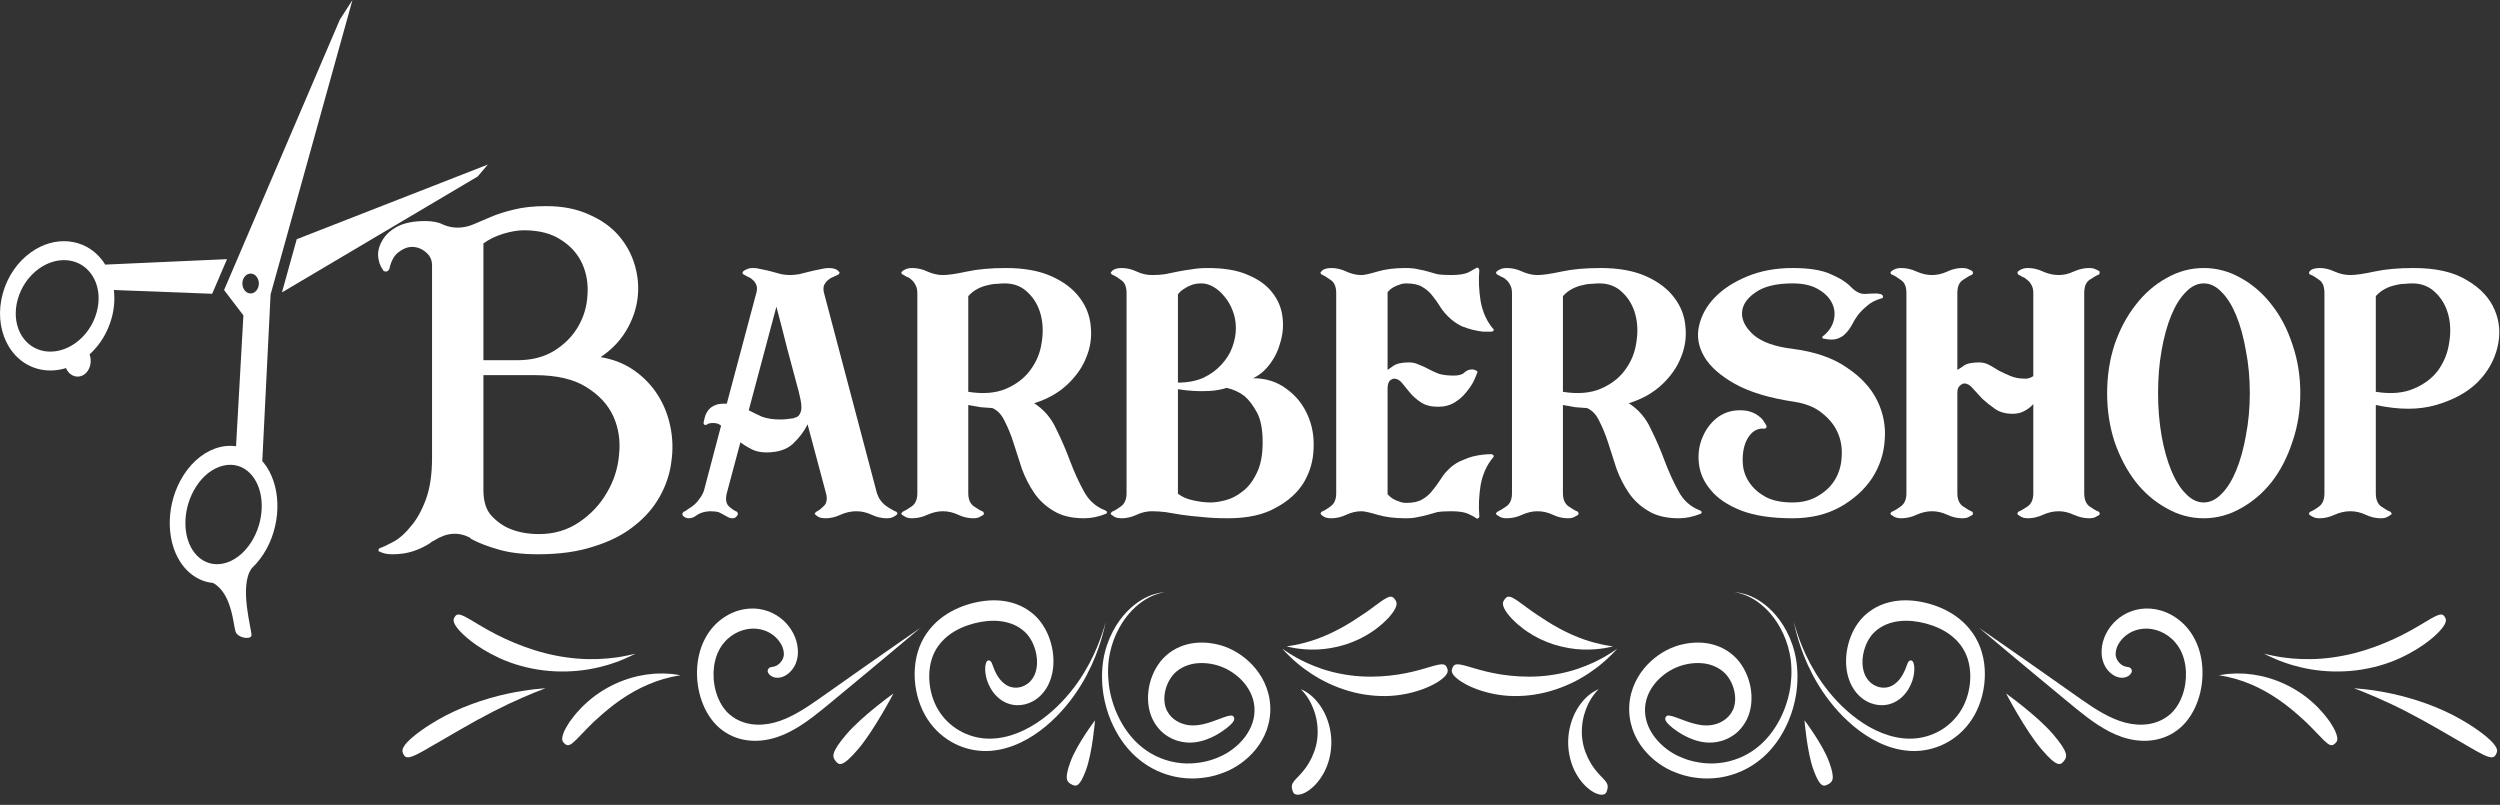 <svg width="205" height="66" viewBox="0 0 205 66" fill="none" xmlns="http://www.w3.org/2000/svg">
<rect x="0" y="0" width="205" height="66" fill="#333333" stroke="none"/>
<path d="M39.174 14.47L40 13.495L24.333 19.615L23.119 23.978L39.174 14.47Z" fill="white"/>
<path d="M18.615 21.251L8.626 21.697C8.534 21.547 8.435 21.403 8.327 21.269C6.933 19.518 4.49 19.281 2.521 20.701C1.428 21.489 0.616 22.676 0.234 24.043C-0.161 25.453 -0.053 26.886 0.538 28.075C0.683 28.371 0.856 28.645 1.053 28.89C2.121 30.228 3.801 30.682 5.413 30.183C5.459 30.289 5.515 30.394 5.588 30.485C6 31.001 6.682 31.018 7.11 30.522C7.445 30.132 7.523 29.544 7.345 29.059C8.193 28.291 8.824 27.268 9.147 26.113C9.368 25.327 9.425 24.535 9.336 23.78L17.398 24.089L18.615 21.251ZM7.923 25.62C7.64 26.637 7.026 27.526 6.196 28.124C4.737 29.177 2.965 29.044 1.981 27.815C1.852 27.651 1.738 27.472 1.643 27.282C1.25 26.49 1.183 25.517 1.455 24.546C1.738 23.529 2.352 22.64 3.181 22.04C4.639 20.988 6.413 21.119 7.395 22.352C7.524 22.514 7.638 22.694 7.733 22.885C8.129 23.676 8.194 24.649 7.923 25.62Z" fill="white"/>
<path d="M20.622 52.117C20.69 51.781 19.546 48.028 20.654 46.585C21.123 46.143 21.538 45.599 21.875 44.975C23.126 42.653 23.023 39.699 21.628 37.95C21.59 37.902 21.546 37.861 21.507 37.814L22.188 24.146L28.903 0L27.872 1.6L18.374 23.783L19.959 25.861L19.356 36.592C18.804 36.514 18.226 36.572 17.647 36.777C16.5 37.187 15.486 38.118 14.792 39.407C13.541 41.729 13.644 44.684 15.039 46.434C15.235 46.676 15.457 46.898 15.694 47.083C16.23 47.505 16.834 47.741 17.468 47.801C19.027 48.643 19.127 51.25 19.314 51.787C19.504 52.331 20.549 52.47 20.622 52.117ZM20.063 23.814C19.805 23.488 19.814 22.972 20.082 22.66C20.351 22.35 20.778 22.358 21.038 22.684C21.295 23.007 21.287 23.524 21.018 23.835C20.748 24.148 20.321 24.138 20.063 23.814ZM18.656 46.11C17.841 46.401 17.039 46.28 16.397 45.779C16.241 45.656 16.097 45.514 15.968 45.35C14.984 44.119 14.945 41.973 15.872 40.257C16.398 39.276 17.158 38.574 18.012 38.269C18.827 37.978 19.628 38.097 20.27 38.598C20.425 38.723 20.569 38.867 20.698 39.031C21.682 40.262 21.72 42.406 20.795 44.125C20.267 45.101 19.507 45.809 18.656 46.11Z" fill="white"/>
<path d="M101.186 58.827C101.228 58.931 101.242 59.048 101.053 59.272C100.958 59.385 100.813 59.525 100.591 59.702C100.367 59.876 100.067 60.09 99.642 60.319C99.428 60.431 99.184 60.548 98.897 60.649C98.609 60.751 98.285 60.838 97.905 60.878C97.712 60.899 97.512 60.897 97.3 60.884C97.09 60.863 96.869 60.835 96.642 60.767C96.613 60.759 96.585 60.752 96.556 60.744C96.528 60.734 96.499 60.725 96.471 60.714C96.413 60.695 96.354 60.675 96.296 60.652C96.179 60.602 96.059 60.553 95.942 60.485C95.704 60.355 95.462 60.194 95.231 59.972C95.002 59.751 94.782 59.476 94.6 59.145C94.577 59.104 94.555 59.061 94.534 59.018L94.501 58.954C94.49 58.932 94.482 58.909 94.472 58.886C94.434 58.796 94.396 58.702 94.359 58.608C94.329 58.511 94.299 58.411 94.27 58.313C94.254 58.264 94.244 58.211 94.234 58.16C94.224 58.108 94.213 58.056 94.203 58.005C94.129 57.587 94.116 57.147 94.165 56.708C94.213 56.27 94.321 55.834 94.486 55.417C94.651 55.001 94.875 54.6 95.16 54.237C95.234 54.151 95.309 54.063 95.387 53.976C95.469 53.895 95.553 53.811 95.638 53.736C95.724 53.664 95.81 53.589 95.9 53.525C95.945 53.492 95.991 53.458 96.038 53.428L96.106 53.38L96.178 53.335C96.557 53.099 96.973 52.928 97.404 52.823C97.835 52.716 98.283 52.678 98.737 52.695C98.85 52.695 98.964 52.709 99.077 52.716C99.191 52.731 99.305 52.742 99.418 52.762C99.532 52.782 99.646 52.8 99.758 52.828C99.871 52.851 99.988 52.882 100.103 52.913C100.563 53.05 101.014 53.249 101.446 53.511C101.878 53.777 102.294 54.102 102.675 54.505C103.056 54.907 103.402 55.384 103.67 55.949C103.939 56.511 104.12 57.164 104.158 57.845C104.199 58.522 104.097 59.212 103.88 59.83C103.663 60.448 103.342 60.988 102.974 61.446C102.605 61.904 102.186 62.284 101.744 62.6C101.521 62.758 101.294 62.9 101.059 63.027C100.826 63.152 100.583 63.264 100.344 63.35C100.105 63.45 99.861 63.518 99.618 63.592L99.248 63.679L99.156 63.701L99.064 63.716L98.878 63.747C98.384 63.823 97.885 63.855 97.392 63.823C97.33 63.819 97.268 63.819 97.206 63.813L97.022 63.791L96.839 63.772C96.808 63.767 96.778 63.765 96.747 63.76L96.656 63.744C96.534 63.72 96.413 63.699 96.291 63.676C96.172 63.645 96.053 63.615 95.933 63.584C95.813 63.558 95.696 63.513 95.579 63.475C95.462 63.435 95.345 63.399 95.23 63.349C95.115 63.3 95 63.255 94.887 63.205C94.775 63.149 94.665 63.093 94.553 63.037L94.47 62.996C94.442 62.981 94.415 62.964 94.389 62.948L94.227 62.852L94.066 62.757C94.012 62.726 93.962 62.686 93.91 62.652C93.806 62.579 93.703 62.508 93.601 62.434C93.503 62.355 93.403 62.275 93.306 62.196C93.206 62.12 93.117 62.026 93.023 61.94C92.93 61.852 92.836 61.769 92.751 61.672C92.664 61.578 92.578 61.484 92.492 61.39C92.411 61.289 92.331 61.189 92.25 61.09C92.212 61.039 92.17 60.991 92.133 60.938L92.023 60.781L91.913 60.622C91.876 60.569 91.839 60.519 91.807 60.463C91.741 60.352 91.674 60.243 91.607 60.133C91.573 60.081 91.543 60.023 91.514 59.967L91.424 59.795C91.3 59.573 91.204 59.334 91.097 59.104C91.049 58.987 91.005 58.866 90.959 58.748C90.937 58.688 90.914 58.629 90.892 58.57C90.871 58.511 90.854 58.449 90.834 58.389C90.795 58.269 90.758 58.148 90.72 58.028C90.69 57.906 90.659 57.784 90.629 57.663C90.612 57.601 90.597 57.542 90.583 57.481C90.571 57.42 90.559 57.359 90.547 57.296C90.524 57.175 90.502 57.053 90.479 56.932C90.329 55.956 90.332 54.989 90.473 54.106C90.622 53.222 90.907 52.436 91.253 51.774C91.6 51.113 92.006 50.571 92.418 50.146C92.623 49.932 92.83 49.748 93.033 49.586C93.236 49.425 93.436 49.293 93.626 49.178C94.008 48.954 94.353 48.812 94.64 48.725C94.927 48.636 95.153 48.601 95.306 48.578C95.459 48.562 95.54 48.553 95.54 48.553C95.54 48.553 95.46 48.568 95.307 48.596C95.157 48.633 94.935 48.685 94.656 48.794C94.38 48.902 94.046 49.067 93.686 49.314C93.507 49.441 93.319 49.584 93.13 49.756C92.942 49.925 92.752 50.12 92.564 50.339C92.189 50.779 91.829 51.324 91.531 51.973C91.234 52.62 91.005 53.375 90.909 54.195C90.816 55.019 90.856 55.903 91.031 56.786C91.058 56.895 91.083 57.005 91.109 57.116C91.123 57.17 91.136 57.224 91.149 57.28C91.165 57.334 91.182 57.389 91.198 57.443C91.231 57.552 91.263 57.661 91.297 57.771C91.336 57.876 91.375 57.984 91.415 58.092C91.436 58.145 91.453 58.199 91.475 58.252L91.543 58.41C91.59 58.514 91.633 58.621 91.682 58.725C91.787 58.928 91.883 59.138 92.004 59.331L92.092 59.479C92.121 59.53 92.15 59.579 92.182 59.626C92.246 59.72 92.311 59.815 92.374 59.909C92.404 59.958 92.44 60.003 92.475 60.047L92.683 60.317C92.717 60.362 92.757 60.402 92.793 60.444C92.869 60.53 92.944 60.614 93.019 60.698C93.098 60.777 93.177 60.856 93.257 60.934C93.335 61.016 93.423 61.084 93.506 61.156C93.592 61.227 93.673 61.304 93.764 61.365C93.854 61.431 93.942 61.495 94.032 61.561C94.124 61.622 94.219 61.678 94.311 61.737C94.359 61.766 94.404 61.797 94.453 61.822L94.598 61.897L94.744 61.975C94.768 61.988 94.792 62.001 94.816 62.013L94.891 62.046C94.991 62.088 95.09 62.132 95.192 62.175C95.294 62.212 95.396 62.249 95.499 62.286C95.599 62.325 95.706 62.352 95.81 62.38C95.915 62.408 96.018 62.443 96.126 62.461C96.232 62.48 96.338 62.502 96.444 62.523C96.552 62.538 96.66 62.551 96.768 62.566L96.849 62.576C96.876 62.579 96.903 62.579 96.929 62.582L97.093 62.593L97.255 62.602C97.308 62.604 97.363 62.602 97.417 62.602C97.853 62.609 98.29 62.558 98.719 62.47L98.881 62.435L98.961 62.419L99.04 62.396L99.359 62.306C99.569 62.23 99.779 62.162 99.982 62.067C100.19 61.981 100.382 61.882 100.574 61.769C100.767 61.655 100.953 61.529 101.13 61.391C101.486 61.117 101.814 60.795 102.087 60.432C102.358 60.072 102.575 59.672 102.71 59.252C102.844 58.834 102.896 58.397 102.862 57.97C102.828 57.545 102.708 57.135 102.519 56.76C102.332 56.382 102.079 56.042 101.789 55.745C101.499 55.45 101.173 55.201 100.832 54.999C100.493 54.798 100.136 54.646 99.78 54.544C99.691 54.519 99.603 54.496 99.51 54.478C99.418 54.455 99.327 54.442 99.235 54.425C99.145 54.411 99.054 54.402 98.964 54.391C98.874 54.386 98.784 54.373 98.694 54.373C98.338 54.361 97.994 54.389 97.677 54.467C97.36 54.546 97.068 54.664 96.81 54.822L96.761 54.852L96.715 54.883C96.683 54.905 96.652 54.926 96.622 54.948C96.561 54.99 96.505 55.042 96.445 55.086C96.393 55.136 96.343 55.185 96.291 55.231C96.244 55.285 96.198 55.34 96.15 55.392C95.969 55.614 95.822 55.872 95.713 56.137C95.493 56.669 95.435 57.228 95.506 57.679C95.509 57.707 95.515 57.735 95.519 57.763C95.524 57.791 95.527 57.819 95.537 57.845C95.552 57.898 95.565 57.951 95.579 58.003C95.598 58.051 95.618 58.101 95.635 58.15C95.639 58.161 95.643 58.175 95.648 58.186L95.665 58.22L95.699 58.29C95.792 58.473 95.909 58.632 96.042 58.77C96.171 58.909 96.323 59.02 96.474 59.115C96.551 59.163 96.63 59.201 96.708 59.24C96.747 59.258 96.787 59.273 96.827 59.291C96.846 59.299 96.865 59.308 96.885 59.316C96.904 59.323 96.925 59.329 96.944 59.336C97.101 59.395 97.259 59.425 97.409 59.455C97.562 59.474 97.708 59.489 97.849 59.485C98.131 59.484 98.402 59.443 98.643 59.388C98.887 59.336 99.107 59.269 99.306 59.202C99.704 59.067 100.015 58.94 100.259 58.852C100.503 58.761 100.682 58.708 100.812 58.687C101.073 58.642 101.143 58.723 101.186 58.827Z" fill="white"/>
<path d="M81.088 54.155C81.135 54.158 81.183 54.17 81.227 54.214C81.249 54.236 81.271 54.264 81.292 54.304C81.303 54.322 81.314 54.343 81.325 54.368C81.337 54.392 81.348 54.419 81.36 54.449C81.373 54.478 81.385 54.511 81.397 54.548C81.412 54.582 81.427 54.62 81.442 54.663C81.456 54.704 81.474 54.748 81.493 54.796C81.512 54.846 81.531 54.896 81.556 54.949C81.65 55.165 81.781 55.439 82.009 55.719C82.123 55.857 82.261 55.995 82.426 56.111C82.594 56.226 82.781 56.322 83.008 56.361C83.036 56.366 83.065 56.371 83.094 56.377C83.123 56.381 83.152 56.381 83.182 56.384C83.241 56.392 83.304 56.386 83.367 56.389C83.493 56.379 83.625 56.359 83.758 56.32C84.023 56.234 84.302 56.079 84.524 55.825C84.634 55.702 84.736 55.554 84.817 55.383C84.897 55.21 84.96 55.013 84.998 54.796C85.073 54.361 85.048 53.836 84.898 53.304C84.748 52.777 84.471 52.24 84.078 51.856C84.053 51.831 84.029 51.808 84.004 51.785C83.975 51.762 83.947 51.739 83.918 51.716C83.861 51.669 83.806 51.617 83.744 51.578C83.682 51.536 83.623 51.489 83.559 51.451C83.493 51.413 83.428 51.375 83.362 51.337C83.092 51.193 82.795 51.085 82.475 51.013C81.837 50.866 81.125 50.871 80.402 51.001C79.677 51.133 78.938 51.378 78.272 51.77C77.606 52.162 77.02 52.722 76.646 53.447C76.278 54.162 76.135 55.073 76.219 55.972C76.304 56.872 76.606 57.756 77.091 58.453C77.578 59.163 78.238 59.71 78.96 60.062C79.682 60.418 80.464 60.584 81.231 60.569C82.002 60.558 82.76 60.378 83.471 60.093C83.827 59.95 84.171 59.782 84.501 59.594C84.831 59.407 85.149 59.197 85.452 58.976C86.057 58.532 86.606 58.041 87.094 57.525C87.583 57.01 88.011 56.475 88.382 55.946C88.755 55.417 89.062 54.89 89.33 54.399C89.854 53.407 90.18 52.543 90.381 51.938C90.43 51.787 90.478 51.653 90.512 51.534C90.546 51.416 90.574 51.316 90.598 51.234C90.644 51.074 90.668 50.989 90.668 50.989C90.668 50.989 90.649 51.075 90.612 51.242C90.593 51.324 90.572 51.426 90.544 51.548C90.517 51.668 90.478 51.807 90.438 51.963C90.271 52.586 89.993 53.483 89.516 54.533C89.274 55.053 88.989 55.616 88.636 56.188C88.284 56.758 87.873 57.343 87.394 57.914C86.917 58.486 86.371 59.039 85.759 59.551C85.146 60.06 84.463 60.523 83.709 60.882C82.957 61.241 82.133 61.497 81.265 61.566C80.395 61.637 79.487 61.503 78.624 61.138C77.761 60.773 76.934 60.164 76.286 59.303C75.961 58.873 75.685 58.373 75.479 57.843C75.272 57.311 75.129 56.745 75.055 56.16C74.983 55.575 74.98 54.972 75.06 54.378C75.141 53.785 75.306 53.2 75.558 52.669C75.809 52.144 76.136 51.683 76.499 51.296C76.86 50.909 77.259 50.59 77.668 50.336C78.078 50.078 78.498 49.88 78.92 49.719C79.343 49.56 79.765 49.443 80.189 49.359C81.038 49.194 81.901 49.172 82.735 49.36C83.15 49.456 83.552 49.602 83.926 49.802C84.019 49.856 84.11 49.91 84.202 49.965C84.292 50.019 84.378 50.085 84.464 50.146C84.553 50.204 84.632 50.278 84.715 50.343C84.755 50.378 84.795 50.413 84.835 50.448C84.876 50.486 84.916 50.525 84.957 50.563C85.114 50.721 85.257 50.889 85.385 51.065C85.514 51.243 85.627 51.428 85.729 51.615C85.933 51.992 86.084 52.388 86.192 52.786C86.406 53.582 86.442 54.404 86.294 55.154C86.219 55.529 86.098 55.881 85.94 56.193C85.778 56.505 85.583 56.771 85.369 56.992C84.941 57.431 84.46 57.657 84.013 57.764C83.788 57.814 83.569 57.83 83.36 57.825C83.255 57.816 83.152 57.812 83.053 57.791C83.004 57.782 82.954 57.774 82.906 57.763C82.858 57.749 82.81 57.736 82.763 57.723C82.388 57.614 82.068 57.407 81.822 57.181C81.572 56.955 81.386 56.707 81.246 56.468C80.963 55.989 80.857 55.552 80.81 55.221C80.797 55.139 80.793 55.06 80.788 54.989C80.784 54.916 80.783 54.851 80.787 54.789C80.788 54.73 80.793 54.674 80.797 54.625C80.803 54.575 80.812 54.531 80.82 54.492C80.828 54.45 80.836 54.416 80.846 54.384C80.856 54.353 80.868 54.327 80.879 54.304C80.9 54.255 80.924 54.225 80.947 54.201C80.993 54.157 81.04 54.152 81.088 54.155Z" fill="white"/>
<path d="M63.009 54.842C63.04 54.799 63.077 54.761 63.125 54.737C63.171 54.712 63.23 54.702 63.305 54.692C63.379 54.681 63.466 54.669 63.582 54.623C63.639 54.602 63.705 54.569 63.777 54.519C63.849 54.468 63.931 54.404 64.009 54.312C64.087 54.221 64.162 54.106 64.214 53.976C64.24 53.91 64.257 53.842 64.267 53.777C64.274 53.743 64.275 53.711 64.275 53.679C64.275 53.636 64.274 53.593 64.274 53.548C64.264 53.457 64.256 53.361 64.226 53.261C64.217 53.21 64.195 53.159 64.18 53.106C64.17 53.08 64.158 53.055 64.148 53.027C64.137 53.001 64.127 52.974 64.113 52.946C64.01 52.731 63.854 52.502 63.643 52.294C63.54 52.19 63.422 52.092 63.294 52.006C63.164 51.919 63.021 51.836 62.867 51.769C62.558 51.637 62.206 51.551 61.819 51.546C61.432 51.54 61.012 51.614 60.594 51.792C60.384 51.881 60.177 51.996 59.975 52.139C59.774 52.283 59.58 52.454 59.406 52.658C59.231 52.861 59.072 53.088 58.946 53.343C58.816 53.597 58.712 53.877 58.64 54.18C58.491 54.781 58.468 55.463 58.576 56.13C58.682 56.799 58.925 57.45 59.287 57.977C59.377 58.11 59.477 58.231 59.58 58.348C59.687 58.46 59.794 58.565 59.92 58.66C60.162 58.855 60.429 59.013 60.713 59.131C60.997 59.252 61.298 59.334 61.607 59.38C61.915 59.425 62.232 59.433 62.547 59.411C63.182 59.369 63.807 59.194 64.417 58.934C65.639 58.41 66.765 57.583 67.844 56.822C72.164 53.767 75.468 51.489 75.468 51.489C75.468 51.489 72.35 54.122 68.217 57.532C67.701 57.957 67.167 58.402 66.598 58.83C66.028 59.257 65.422 59.667 64.763 60.005C64.434 60.172 64.093 60.319 63.736 60.44C63.38 60.558 63.014 60.645 62.64 60.696C62.268 60.747 61.887 60.762 61.503 60.729C61.12 60.696 60.735 60.617 60.358 60.484C59.98 60.349 59.611 60.158 59.269 59.907C59.097 59.787 58.929 59.64 58.771 59.485C58.617 59.328 58.468 59.161 58.334 58.978C57.795 58.254 57.442 57.374 57.272 56.466C57.103 55.557 57.111 54.61 57.315 53.727C57.511 52.844 57.925 52.032 58.444 51.442C58.703 51.143 58.982 50.895 59.269 50.695C59.556 50.492 59.849 50.333 60.141 50.212C60.725 49.97 61.307 49.88 61.85 49.899C62.393 49.921 62.899 50.057 63.346 50.271C63.568 50.38 63.774 50.51 63.967 50.652C64.162 50.796 64.334 50.958 64.491 51.131C64.802 51.475 65.044 51.866 65.206 52.284C65.371 52.701 65.442 53.152 65.429 53.561C65.426 53.612 65.421 53.663 65.416 53.712C65.415 53.737 65.412 53.761 65.409 53.786C65.408 53.811 65.405 53.836 65.401 53.864C65.385 53.971 65.363 54.075 65.334 54.17C65.28 54.361 65.205 54.526 65.123 54.667C64.956 54.949 64.766 55.142 64.581 55.277C64.21 55.551 63.854 55.605 63.587 55.564C63.318 55.521 63.148 55.386 63.059 55.275C63.013 55.219 62.986 55.167 62.969 55.12C62.952 55.076 62.947 55.035 62.947 55.001C62.95 54.933 62.977 54.887 63.009 54.842Z" fill="white"/>
<path d="M68.527 62.413C68.258 62.08 68.093 61.75 69.401 60.219C70.708 58.687 73.262 56.867 73.262 56.867C73.262 56.867 71.678 59.893 70.371 61.425C69.063 62.956 68.794 62.746 68.527 62.413Z" fill="white"/>
<path d="M87.857 64.314C87.506 64.126 87.243 63.915 87.776 62.467C88.31 61.017 89.791 59.066 89.791 59.066C89.791 59.066 89.582 61.7 89.048 63.149C88.514 64.599 88.209 64.503 87.857 64.314Z" fill="white"/>
<path d="M46.288 60.97C46.135 60.828 46.012 60.678 46.183 60.181C46.262 59.925 46.44 59.609 46.726 59.167C46.803 59.063 46.886 58.952 46.979 58.832C47.025 58.773 47.073 58.711 47.122 58.647C47.172 58.585 47.224 58.519 47.282 58.456C47.396 58.329 47.52 58.196 47.653 58.054C47.686 58.018 47.72 57.984 47.754 57.947C47.791 57.913 47.826 57.878 47.864 57.843C47.938 57.775 48.016 57.702 48.095 57.628C48.734 57.043 49.542 56.496 50.4 56.098C51.259 55.694 52.163 55.435 52.974 55.319C53.176 55.292 53.374 55.274 53.562 55.254C53.61 55.251 53.657 55.246 53.703 55.241C53.748 55.237 53.794 55.237 53.84 55.236C53.931 55.234 54.018 55.233 54.105 55.231C54.276 55.228 54.437 55.221 54.588 55.234C54.737 55.244 54.877 55.252 55.004 55.259C55.129 55.264 55.243 55.287 55.343 55.299C55.441 55.313 55.526 55.326 55.594 55.337C55.731 55.356 55.806 55.367 55.806 55.367C55.806 55.367 55.731 55.383 55.594 55.409C55.526 55.42 55.442 55.437 55.345 55.455C55.248 55.473 55.138 55.488 55.016 55.523C54.895 55.552 54.761 55.587 54.617 55.623C54.474 55.653 54.323 55.705 54.163 55.758C54.084 55.783 54.002 55.809 53.917 55.836C53.877 55.851 53.834 55.862 53.792 55.877C53.75 55.893 53.706 55.91 53.664 55.928C53.492 55.995 53.313 56.061 53.131 56.137C52.404 56.447 51.626 56.878 50.901 57.379C50.174 57.878 49.504 58.448 48.936 58.967C48.865 59.032 48.795 59.096 48.728 59.156C48.695 59.188 48.661 59.217 48.63 59.247C48.599 59.278 48.569 59.31 48.537 59.341C48.417 59.463 48.304 59.575 48.196 59.68C48.14 59.729 48.091 59.784 48.043 59.837C47.995 59.888 47.947 59.937 47.903 59.985C47.813 60.081 47.727 60.167 47.646 60.247C47.343 60.584 47.11 60.794 46.943 60.934C46.601 61.205 46.441 61.11 46.288 60.97Z" fill="white"/>
<path d="M37.284 50.593C37.342 50.501 37.406 50.419 37.52 50.396C37.579 50.385 37.65 50.387 37.739 50.41C37.829 50.433 37.935 50.477 38.071 50.54C38.206 50.602 38.361 50.695 38.556 50.804C38.653 50.859 38.756 50.925 38.87 50.991C38.985 51.057 39.108 51.131 39.241 51.213C39.778 51.531 40.485 51.945 41.449 52.392C42.411 52.836 43.543 53.267 44.722 53.566C45.899 53.866 47.121 54.028 48.222 54.048C48.772 54.058 49.292 54.037 49.762 53.999C49.996 53.976 50.219 53.956 50.425 53.925C50.527 53.91 50.628 53.9 50.724 53.884C50.819 53.867 50.911 53.852 50.996 53.837C51.173 53.811 51.329 53.775 51.466 53.747C51.604 53.722 51.722 53.693 51.817 53.669C52.008 53.625 52.113 53.599 52.113 53.599C52.113 53.599 52.015 53.648 51.834 53.739C51.743 53.785 51.632 53.841 51.499 53.897C51.368 53.954 51.218 54.027 51.049 54.093C50.964 54.127 50.876 54.162 50.781 54.2C50.688 54.238 50.59 54.269 50.489 54.307C50.286 54.383 50.065 54.45 49.831 54.525C49.362 54.661 48.834 54.791 48.266 54.887C47.129 55.079 45.827 55.127 44.544 54.967C43.261 54.81 42.001 54.447 40.954 53.963C39.906 53.477 39.153 52.981 38.608 52.559C38.471 52.452 38.349 52.35 38.237 52.255C38.125 52.161 38.027 52.065 37.937 51.98C37.755 51.81 37.62 51.65 37.514 51.52C37.406 51.388 37.335 51.271 37.284 51.172C37.235 51.074 37.209 50.993 37.199 50.922C37.181 50.782 37.227 50.687 37.284 50.593Z" fill="white"/>
<path d="M33.079 61.84C32.98 61.642 32.916 61.443 33.258 61.017C33.428 60.802 33.704 60.543 34.132 60.202C34.347 60.039 34.6 59.852 34.898 59.65C35.2 59.453 35.543 59.232 35.943 59.005C36.741 58.543 37.689 58.104 38.666 57.743C39.641 57.382 40.645 57.097 41.545 56.899C42.446 56.704 43.243 56.587 43.815 56.52C44.1 56.486 44.33 56.471 44.486 56.457C44.645 56.442 44.731 56.435 44.731 56.435C44.731 56.435 44.403 56.563 43.86 56.778C43.319 56.997 42.57 57.316 41.734 57.708C40.898 58.102 39.979 58.575 39.08 59.069C38.182 59.563 37.309 60.079 36.543 60.52C35.013 61.408 34.224 61.889 33.762 62.038C33.302 62.194 33.18 62.037 33.079 61.84Z" fill="white"/>
<path d="M118.661 54.773C118.702 54.879 118.733 54.982 118.698 55.113C118.68 55.179 118.646 55.249 118.587 55.331C118.53 55.411 118.448 55.505 118.332 55.6C118.218 55.697 118.072 55.815 117.883 55.926C117.787 55.984 117.685 56.05 117.569 56.109C117.452 56.169 117.325 56.233 117.186 56.299C117.046 56.36 116.893 56.424 116.729 56.488C116.645 56.518 116.559 56.549 116.469 56.581C116.379 56.612 116.286 56.645 116.189 56.671C116.091 56.699 115.991 56.729 115.886 56.759C115.783 56.787 115.674 56.811 115.562 56.838C115.506 56.851 115.448 56.864 115.391 56.877C115.332 56.889 115.274 56.9 115.213 56.912C115.094 56.932 114.969 56.959 114.841 56.976C113.816 57.136 112.622 57.109 111.452 56.871C110.282 56.635 109.143 56.185 108.19 55.645C107.712 55.375 107.281 55.085 106.905 54.805C106.717 54.661 106.541 54.528 106.383 54.39C106.304 54.322 106.226 54.26 106.154 54.195C106.083 54.129 106.015 54.066 105.949 54.007C105.818 53.89 105.706 53.775 105.606 53.678C105.507 53.581 105.423 53.493 105.357 53.421C105.224 53.276 105.151 53.198 105.151 53.198C105.151 53.198 105.235 53.256 105.392 53.361C105.469 53.414 105.564 53.48 105.677 53.549C105.791 53.619 105.918 53.702 106.064 53.785C106.136 53.826 106.211 53.869 106.29 53.915C106.369 53.961 106.456 54.004 106.541 54.05C106.713 54.146 106.903 54.233 107.101 54.33C107.501 54.513 107.948 54.698 108.43 54.858C109.395 55.179 110.495 55.396 111.583 55.461C112.672 55.529 113.744 55.452 114.666 55.309C115.59 55.164 116.281 54.971 116.806 54.819C116.936 54.78 117.058 54.744 117.17 54.713C117.281 54.681 117.382 54.648 117.478 54.622C117.668 54.574 117.821 54.528 117.95 54.507C118.081 54.485 118.184 54.47 118.268 54.473C118.351 54.477 118.417 54.493 118.469 54.522C118.571 54.574 118.62 54.67 118.661 54.773Z" fill="white"/>
<path d="M105.967 64.763C105.938 64.653 105.918 64.544 105.931 64.432C105.94 64.375 105.954 64.319 105.982 64.259C106.009 64.198 106.05 64.142 106.101 64.07C106.151 63.999 106.219 63.933 106.297 63.843C106.335 63.798 106.382 63.758 106.428 63.708C106.473 63.656 106.525 63.603 106.579 63.547C106.632 63.487 106.69 63.424 106.752 63.356C106.781 63.32 106.813 63.284 106.844 63.244C106.877 63.207 106.91 63.169 106.941 63.125C106.974 63.083 107.008 63.038 107.044 62.993C107.078 62.948 107.11 62.895 107.146 62.846C107.164 62.821 107.181 62.795 107.2 62.77C107.217 62.742 107.233 62.714 107.251 62.686C107.284 62.629 107.325 62.574 107.358 62.51C107.64 62.022 107.898 61.401 107.999 60.714C108.104 60.026 108.043 59.255 107.856 58.596C107.763 58.267 107.643 57.966 107.514 57.7C107.448 57.572 107.385 57.446 107.315 57.34C107.281 57.285 107.251 57.229 107.215 57.181C107.181 57.132 107.149 57.086 107.117 57.041C107.057 56.949 106.992 56.878 106.939 56.811C106.911 56.778 106.886 56.745 106.862 56.719C106.837 56.692 106.814 56.667 106.794 56.646C106.71 56.558 106.666 56.511 106.666 56.511C106.666 56.511 106.722 56.537 106.825 56.585C106.851 56.596 106.88 56.611 106.913 56.626C106.944 56.641 106.975 56.663 107.012 56.684C107.083 56.726 107.169 56.771 107.255 56.837C107.3 56.87 107.346 56.903 107.394 56.939C107.444 56.973 107.49 57.018 107.541 57.06C107.644 57.143 107.744 57.247 107.851 57.359C108.062 57.588 108.279 57.872 108.475 58.211C108.67 58.552 108.841 58.95 108.965 59.39C109.089 59.83 109.164 60.313 109.171 60.805C109.178 61.297 109.114 61.791 108.995 62.246C108.877 62.699 108.706 63.116 108.503 63.465C108.455 63.556 108.399 63.635 108.35 63.714C108.324 63.753 108.299 63.793 108.273 63.831C108.247 63.867 108.22 63.903 108.194 63.938C108.142 64.007 108.092 64.076 108.04 64.139C107.987 64.198 107.935 64.258 107.885 64.314C107.836 64.371 107.785 64.42 107.734 64.468C107.684 64.514 107.634 64.561 107.588 64.603C107.491 64.686 107.397 64.756 107.311 64.821C107.221 64.879 107.136 64.929 107.059 64.974C106.981 65.019 106.905 65.046 106.836 65.075C106.701 65.134 106.581 65.152 106.484 65.164C106.388 65.177 106.31 65.162 106.247 65.142C106.184 65.122 106.136 65.091 106.101 65.053C106.027 64.978 105.996 64.873 105.967 64.763Z" fill="white"/>
<path d="M114.378 49.143C114.508 49.316 114.607 49.489 114.406 49.901C114.309 50.113 114.12 50.364 113.821 50.7C113.744 50.779 113.658 50.863 113.565 50.952C113.519 50.996 113.469 51.041 113.42 51.089C113.369 51.137 113.317 51.186 113.259 51.23C113.147 51.323 113.025 51.422 112.895 51.523C112.862 51.55 112.829 51.576 112.795 51.602C112.759 51.628 112.725 51.652 112.689 51.677C112.616 51.726 112.542 51.778 112.466 51.83C111.85 52.247 111.094 52.613 110.308 52.858C109.522 53.105 108.711 53.234 107.991 53.262C107.27 53.287 106.642 53.222 106.2 53.15C106.089 53.137 105.99 53.11 105.903 53.094C105.816 53.076 105.743 53.059 105.682 53.046C105.562 53.02 105.496 53.005 105.496 53.005C105.496 53.005 105.563 52.993 105.684 52.973C105.744 52.964 105.818 52.952 105.905 52.939C105.991 52.924 106.089 52.914 106.198 52.888C106.632 52.802 107.229 52.657 107.884 52.431C108.54 52.202 109.249 51.884 109.923 51.519C110.598 51.153 111.236 50.736 111.785 50.364C111.855 50.318 111.921 50.273 111.986 50.228C112.018 50.207 112.05 50.186 112.082 50.164C112.113 50.142 112.143 50.12 112.172 50.099C112.291 50.01 112.403 49.929 112.51 49.855C112.563 49.82 112.612 49.781 112.66 49.745C112.709 49.708 112.755 49.672 112.8 49.639C112.892 49.571 112.976 49.51 113.057 49.456C113.366 49.217 113.598 49.082 113.765 48.998C114.109 48.84 114.248 48.972 114.378 49.143Z" fill="white"/>
<path d="M136.575 58.827C136.617 58.723 136.688 58.642 136.948 58.687C137.078 58.708 137.255 58.761 137.5 58.852C137.745 58.94 138.057 59.067 138.454 59.202C138.653 59.269 138.873 59.336 139.116 59.388C139.359 59.443 139.629 59.484 139.912 59.485C140.051 59.489 140.198 59.474 140.35 59.455C140.501 59.425 140.66 59.395 140.815 59.336C140.835 59.329 140.856 59.323 140.875 59.316C140.894 59.308 140.914 59.299 140.934 59.291C140.973 59.273 141.013 59.258 141.052 59.24C141.129 59.201 141.209 59.163 141.284 59.115C141.437 59.02 141.587 58.909 141.718 58.77C141.851 58.632 141.967 58.473 142.06 58.29L142.094 58.22L142.112 58.186C142.117 58.175 142.121 58.161 142.125 58.15C142.143 58.101 142.162 58.051 142.181 58.003C142.195 57.951 142.208 57.898 142.223 57.845C142.232 57.819 142.235 57.791 142.24 57.763C142.245 57.735 142.249 57.707 142.255 57.679C142.326 57.228 142.267 56.669 142.047 56.137C141.938 55.872 141.791 55.614 141.609 55.392C141.563 55.34 141.516 55.285 141.469 55.231C141.417 55.185 141.368 55.136 141.314 55.086C141.256 55.042 141.2 54.99 141.138 54.948C141.108 54.926 141.077 54.905 141.046 54.883L140.999 54.852L140.95 54.822C140.692 54.664 140.4 54.546 140.083 54.467C139.765 54.389 139.423 54.361 139.066 54.373C138.976 54.373 138.886 54.386 138.796 54.391C138.706 54.402 138.615 54.411 138.523 54.425C138.433 54.442 138.342 54.455 138.25 54.478C138.157 54.496 138.069 54.519 137.98 54.544C137.624 54.646 137.268 54.798 136.926 54.999C136.587 55.201 136.261 55.45 135.971 55.745C135.682 56.042 135.428 56.382 135.241 56.76C135.052 57.135 134.933 57.545 134.898 57.97C134.863 58.397 134.916 58.834 135.05 59.252C135.185 59.672 135.402 60.072 135.674 60.432C135.947 60.795 136.274 61.117 136.629 61.391C136.808 61.529 136.994 61.655 137.185 61.769C137.377 61.882 137.571 61.981 137.778 62.067C137.982 62.162 138.192 62.23 138.401 62.306L138.72 62.396L138.799 62.419L138.879 62.435L139.041 62.47C139.471 62.558 139.907 62.609 140.343 62.602C140.396 62.602 140.451 62.604 140.505 62.602L140.667 62.593L140.83 62.582C140.857 62.579 140.884 62.579 140.912 62.576L140.992 62.566C141.1 62.551 141.208 62.538 141.314 62.523C141.422 62.502 141.527 62.48 141.634 62.461C141.742 62.443 141.845 62.408 141.95 62.38C142.054 62.352 142.159 62.325 142.262 62.286C142.364 62.249 142.466 62.212 142.569 62.175C142.668 62.132 142.769 62.088 142.869 62.046L142.944 62.013C142.969 62.001 142.992 61.988 143.017 61.975L143.161 61.897L143.307 61.822C143.356 61.797 143.401 61.766 143.448 61.737C143.542 61.678 143.636 61.622 143.728 61.561C143.818 61.495 143.906 61.431 143.995 61.365C144.088 61.304 144.168 61.227 144.253 61.156C144.338 61.084 144.425 61.016 144.503 60.934C144.582 60.856 144.662 60.777 144.742 60.698C144.816 60.614 144.892 60.53 144.967 60.444C145.004 60.402 145.043 60.362 145.077 60.317L145.285 60.047C145.32 60.003 145.356 59.958 145.386 59.909C145.45 59.815 145.514 59.72 145.577 59.626C145.61 59.579 145.64 59.53 145.668 59.479L145.756 59.331C145.876 59.138 145.973 58.928 146.078 58.725C146.127 58.621 146.171 58.514 146.217 58.41L146.285 58.252C146.307 58.199 146.325 58.145 146.345 58.092C146.385 57.984 146.424 57.876 146.463 57.771C146.495 57.661 146.529 57.552 146.562 57.443C146.578 57.389 146.595 57.334 146.611 57.28C146.624 57.224 146.637 57.17 146.65 57.116C146.677 57.005 146.703 56.895 146.729 56.786C146.905 55.903 146.944 55.019 146.851 54.195C146.755 53.375 146.526 52.62 146.229 51.973C145.932 51.324 145.57 50.779 145.196 50.339C145.008 50.12 144.818 49.925 144.63 49.756C144.441 49.584 144.253 49.441 144.074 49.314C143.712 49.067 143.381 48.902 143.104 48.794C142.825 48.685 142.603 48.633 142.453 48.596C142.3 48.568 142.221 48.553 142.221 48.553C142.221 48.553 142.301 48.562 142.454 48.578C142.607 48.601 142.834 48.636 143.12 48.725C143.407 48.812 143.752 48.954 144.134 49.178C144.324 49.293 144.525 49.425 144.726 49.586C144.93 49.748 145.136 49.932 145.342 50.146C145.754 50.571 146.159 51.113 146.507 51.774C146.853 52.436 147.138 53.222 147.285 54.106C147.428 54.989 147.431 55.956 147.282 56.932C147.258 57.053 147.235 57.175 147.212 57.296C147.201 57.359 147.189 57.42 147.178 57.481C147.163 57.542 147.146 57.601 147.131 57.663C147.101 57.784 147.07 57.906 147.04 58.028C147.002 58.148 146.963 58.269 146.925 58.389C146.906 58.449 146.889 58.511 146.868 58.57C146.845 58.629 146.823 58.688 146.8 58.748C146.755 58.866 146.711 58.987 146.662 59.104C146.557 59.334 146.46 59.573 146.336 59.795L146.246 59.967C146.217 60.023 146.185 60.081 146.151 60.133C146.086 60.243 146.019 60.352 145.952 60.463C145.921 60.519 145.884 60.569 145.847 60.622L145.738 60.781L145.627 60.938C145.59 60.991 145.548 61.039 145.508 61.09C145.429 61.189 145.349 61.289 145.268 61.39C145.183 61.484 145.096 61.578 145.009 61.672C144.925 61.769 144.83 61.852 144.737 61.94C144.643 62.026 144.553 62.12 144.453 62.196C144.355 62.275 144.257 62.355 144.159 62.434C144.058 62.508 143.954 62.579 143.85 62.652C143.799 62.686 143.748 62.726 143.694 62.757L143.532 62.852L143.371 62.948C143.344 62.964 143.318 62.981 143.291 62.996L143.207 63.037C143.095 63.093 142.985 63.149 142.873 63.205C142.76 63.255 142.645 63.3 142.53 63.349C142.416 63.399 142.298 63.435 142.181 63.475C142.064 63.513 141.946 63.558 141.826 63.584C141.708 63.615 141.587 63.645 141.467 63.676C141.347 63.699 141.226 63.72 141.104 63.744L141.013 63.76C140.983 63.765 140.952 63.767 140.921 63.772L140.737 63.791L140.553 63.813C140.492 63.819 140.43 63.819 140.368 63.823C139.875 63.855 139.376 63.823 138.883 63.747L138.696 63.716L138.604 63.701L138.143 63.592C137.899 63.518 137.655 63.45 137.416 63.35C137.178 63.264 136.933 63.152 136.7 63.027C136.466 62.9 136.237 62.758 136.016 62.6C135.573 62.284 135.155 61.904 134.786 61.446C134.418 60.988 134.097 60.448 133.88 59.83C133.663 59.212 133.56 58.522 133.602 57.845C133.64 57.164 133.821 56.511 134.09 55.949C134.358 55.384 134.704 54.907 135.084 54.505C135.466 54.102 135.881 53.777 136.314 53.511C136.746 53.249 137.197 53.05 137.657 52.913C137.773 52.882 137.889 52.851 138.001 52.828C138.114 52.8 138.228 52.782 138.342 52.762C138.455 52.742 138.569 52.731 138.682 52.716C138.796 52.709 138.91 52.695 139.023 52.695C139.478 52.678 139.925 52.716 140.356 52.823C140.787 52.928 141.203 53.099 141.582 53.335L141.653 53.38L141.723 53.428C141.769 53.458 141.814 53.492 141.86 53.525C141.95 53.589 142.037 53.664 142.122 53.736C142.207 53.811 142.29 53.895 142.374 53.976C142.45 54.063 142.527 54.151 142.6 54.237C142.885 54.6 143.108 55.001 143.275 55.417C143.439 55.834 143.548 56.27 143.595 56.708C143.644 57.147 143.632 57.587 143.557 58.005C143.546 58.056 143.536 58.108 143.526 58.16C143.516 58.211 143.505 58.264 143.49 58.313C143.461 58.411 143.431 58.511 143.401 58.608C143.365 58.702 143.326 58.796 143.288 58.886C143.278 58.909 143.269 58.932 143.259 58.954L143.227 59.018C143.205 59.061 143.182 59.104 143.16 59.145C142.978 59.476 142.758 59.751 142.529 59.972C142.298 60.194 142.056 60.355 141.818 60.485C141.699 60.553 141.581 60.602 141.465 60.652C141.406 60.675 141.347 60.695 141.29 60.714C141.261 60.725 141.233 60.734 141.204 60.744C141.175 60.752 141.147 60.759 141.118 60.767C140.89 60.835 140.67 60.863 140.46 60.884C140.248 60.897 140.048 60.899 139.856 60.878C139.475 60.838 139.15 60.751 138.863 60.649C138.577 60.548 138.331 60.431 138.118 60.319C137.694 60.09 137.394 59.876 137.17 59.702C136.947 59.525 136.802 59.385 136.707 59.272C136.519 59.048 136.531 58.931 136.575 58.827Z" fill="white"/>
<path d="M156.673 54.155C156.721 54.152 156.767 54.157 156.814 54.201C156.837 54.225 156.858 54.255 156.882 54.304C156.893 54.327 156.904 54.353 156.914 54.384C156.923 54.416 156.933 54.45 156.941 54.492C156.949 54.531 156.957 54.575 156.963 54.625C156.968 54.674 156.97 54.73 156.973 54.789C156.977 54.851 156.976 54.916 156.97 54.989C156.968 55.06 156.962 55.139 156.95 55.221C156.904 55.552 156.796 55.989 156.515 56.468C156.374 56.707 156.188 56.955 155.939 57.181C155.692 57.407 155.372 57.614 154.997 57.723C154.949 57.736 154.903 57.749 154.854 57.763C154.806 57.774 154.757 57.782 154.708 57.791C154.608 57.812 154.506 57.816 154.401 57.825C154.191 57.83 153.972 57.814 153.747 57.764C153.3 57.657 152.82 57.431 152.391 56.992C152.178 56.771 151.982 56.505 151.821 56.193C151.663 55.881 151.541 55.529 151.466 55.154C151.319 54.404 151.354 53.582 151.569 52.786C151.676 52.388 151.828 51.992 152.03 51.615C152.132 51.428 152.247 51.243 152.375 51.065C152.503 50.889 152.647 50.721 152.804 50.563C152.843 50.525 152.884 50.486 152.924 50.448C152.965 50.413 153.005 50.378 153.045 50.343C153.127 50.278 153.208 50.204 153.295 50.146C153.382 50.085 153.468 50.019 153.558 49.965C153.65 49.91 153.741 49.856 153.833 49.802C154.208 49.602 154.611 49.456 155.026 49.36C155.858 49.172 156.721 49.194 157.57 49.359C157.996 49.443 158.417 49.56 158.84 49.719C159.262 49.88 159.682 50.078 160.092 50.336C160.501 50.59 160.899 50.909 161.262 51.296C161.623 51.683 161.951 52.144 162.201 52.669C162.454 53.2 162.62 53.785 162.7 54.378C162.781 54.972 162.778 55.575 162.704 56.16C162.632 56.745 162.487 57.311 162.281 57.843C162.075 58.373 161.8 58.873 161.474 59.303C160.826 60.164 159.998 60.773 159.137 61.138C158.272 61.503 157.365 61.637 156.495 61.566C155.627 61.497 154.803 61.241 154.051 60.882C153.298 60.523 152.614 60.06 152.001 59.551C151.39 59.039 150.843 58.486 150.366 57.914C149.887 57.343 149.476 56.758 149.124 56.188C148.772 55.616 148.487 55.053 148.244 54.533C147.767 53.483 147.489 52.586 147.323 51.963C147.283 51.807 147.242 51.668 147.216 51.548C147.189 51.426 147.165 51.324 147.148 51.242C147.111 51.075 147.092 50.989 147.092 50.989C147.092 50.989 147.116 51.074 147.163 51.234C147.186 51.316 147.215 51.416 147.249 51.534C147.282 51.653 147.331 51.787 147.379 51.938C147.579 52.543 147.907 53.407 148.431 54.399C148.697 54.89 149.005 55.417 149.378 55.946C149.749 56.475 150.178 57.01 150.665 57.525C151.154 58.041 151.704 58.532 152.308 58.976C152.611 59.197 152.928 59.407 153.258 59.594C153.59 59.782 153.934 59.95 154.29 60.093C155 60.378 155.759 60.558 156.53 60.569C157.297 60.584 158.077 60.418 158.801 60.062C159.523 59.71 160.18 59.163 160.669 58.453C161.154 57.756 161.457 56.872 161.54 55.972C161.626 55.073 161.483 54.162 161.114 53.447C160.74 52.722 160.155 52.162 159.488 51.77C158.823 51.378 158.083 51.133 157.358 51.001C156.635 50.871 155.924 50.866 155.285 51.013C154.964 51.085 154.668 51.193 154.398 51.337C154.332 51.375 154.267 51.413 154.201 51.451C154.137 51.489 154.079 51.536 154.016 51.578C153.953 51.617 153.9 51.669 153.841 51.716C153.814 51.739 153.785 51.762 153.756 51.785C153.732 51.808 153.707 51.831 153.683 51.856C153.288 52.24 153.012 52.777 152.863 53.304C152.711 53.836 152.688 54.361 152.763 54.796C152.801 55.013 152.864 55.21 152.943 55.383C153.025 55.554 153.126 55.702 153.236 55.825C153.458 56.079 153.737 56.234 154.002 56.32C154.136 56.359 154.267 56.379 154.394 56.389C154.457 56.386 154.519 56.392 154.578 56.384C154.608 56.381 154.638 56.381 154.667 56.377C154.696 56.371 154.724 56.366 154.753 56.361C154.978 56.322 155.166 56.226 155.333 56.111C155.499 55.995 155.637 55.857 155.752 55.719C155.98 55.439 156.11 55.165 156.205 54.949C156.229 54.896 156.249 54.846 156.266 54.796C156.287 54.748 156.305 54.704 156.318 54.663C156.333 54.62 156.348 54.582 156.363 54.548C156.375 54.511 156.388 54.478 156.399 54.449C156.411 54.419 156.423 54.392 156.436 54.368C156.446 54.343 156.456 54.322 156.467 54.304C156.489 54.264 156.511 54.236 156.532 54.214C156.577 54.17 156.624 54.158 156.673 54.155Z" fill="white"/>
<path d="M174.752 54.842C174.783 54.887 174.81 54.933 174.812 55.001C174.813 55.035 174.809 55.076 174.791 55.12C174.775 55.167 174.747 55.219 174.701 55.275C174.611 55.386 174.442 55.521 174.172 55.564C173.906 55.605 173.55 55.551 173.178 55.277C172.994 55.142 172.802 54.949 172.637 54.667C172.556 54.526 172.48 54.361 172.424 54.17C172.397 54.075 172.375 53.971 172.359 53.864C172.355 53.836 172.352 53.811 172.349 53.786C172.348 53.761 172.346 53.737 172.343 53.712C172.339 53.663 172.334 53.612 172.332 53.561C172.318 53.152 172.389 52.701 172.553 52.284C172.715 51.866 172.958 51.475 173.269 51.131C173.425 50.958 173.598 50.796 173.794 50.652C173.986 50.51 174.191 50.38 174.415 50.271C174.861 50.057 175.366 49.921 175.91 49.899C176.453 49.88 177.033 49.97 177.619 50.212C177.911 50.333 178.205 50.492 178.49 50.695C178.776 50.895 179.056 51.143 179.316 51.442C179.836 52.032 180.249 52.844 180.446 53.727C180.649 54.61 180.656 55.557 180.488 56.466C180.319 57.374 179.964 58.254 179.426 58.978C179.292 59.161 179.144 59.328 178.988 59.485C178.831 59.64 178.663 59.787 178.491 59.907C178.149 60.158 177.779 60.349 177.402 60.484C177.025 60.617 176.64 60.696 176.257 60.729C175.873 60.762 175.493 60.747 175.12 60.696C174.746 60.645 174.381 60.558 174.024 60.44C173.667 60.319 173.327 60.172 172.998 60.005C172.339 59.667 171.732 59.257 171.162 58.83C170.593 58.402 170.059 57.957 169.542 57.532C165.409 54.122 162.292 51.489 162.292 51.489C162.292 51.489 165.596 53.767 169.914 56.822C170.996 57.583 172.122 58.41 173.341 58.934C173.953 59.194 174.578 59.369 175.212 59.411C175.528 59.433 175.845 59.425 176.153 59.38C176.462 59.334 176.762 59.252 177.047 59.131C177.331 59.013 177.599 58.855 177.84 58.66C177.966 58.565 178.072 58.46 178.18 58.348C178.283 58.231 178.383 58.11 178.473 57.977C178.835 57.45 179.078 56.799 179.185 56.13C179.291 55.463 179.269 54.781 179.12 54.18C179.048 53.877 178.944 53.597 178.815 53.343C178.688 53.088 178.529 52.861 178.355 52.658C178.179 52.454 177.986 52.283 177.784 52.139C177.584 51.996 177.375 51.881 177.166 51.792C176.747 51.614 176.328 51.54 175.942 51.546C175.554 51.551 175.201 51.637 174.892 51.769C174.739 51.836 174.596 51.919 174.465 52.006C174.338 52.092 174.221 52.19 174.116 52.294C173.907 52.502 173.748 52.731 173.647 52.946C173.634 52.974 173.623 53.001 173.612 53.027C173.602 53.055 173.589 53.08 173.58 53.106C173.564 53.159 173.544 53.21 173.534 53.261C173.504 53.361 173.496 53.457 173.486 53.548C173.485 53.593 173.485 53.636 173.485 53.679C173.485 53.711 173.486 53.743 173.492 53.777C173.503 53.842 173.521 53.91 173.546 53.976C173.597 54.106 173.674 54.221 173.751 54.312C173.829 54.404 173.909 54.468 173.982 54.519C174.055 54.569 174.121 54.602 174.178 54.623C174.293 54.669 174.382 54.681 174.455 54.692C174.53 54.702 174.589 54.712 174.635 54.737C174.683 54.761 174.72 54.799 174.752 54.842Z" fill="white"/>
<path d="M169.234 62.413C168.966 62.746 168.697 62.956 167.39 61.425C166.082 59.893 164.499 56.867 164.499 56.867C164.499 56.867 167.051 58.687 168.36 60.219C169.668 61.75 169.501 62.08 169.234 62.413Z" fill="white"/>
<path d="M149.902 64.314C149.551 64.503 149.246 64.599 148.712 63.149C148.177 61.7 147.969 59.066 147.969 59.066C147.969 59.066 149.45 61.017 149.984 62.467C150.518 63.915 150.254 64.126 149.902 64.314Z" fill="white"/>
<path d="M191.472 60.97C191.319 61.11 191.158 61.205 190.816 60.934C190.65 60.794 190.416 60.584 190.114 60.247C190.034 60.167 189.948 60.081 189.856 59.985C189.811 59.937 189.765 59.888 189.717 59.837C189.669 59.784 189.62 59.729 189.564 59.68C189.456 59.575 189.343 59.463 189.222 59.341C189.192 59.31 189.161 59.278 189.13 59.247C189.097 59.217 189.065 59.188 189.031 59.156C188.965 59.096 188.895 59.032 188.824 58.967C188.257 58.448 187.585 57.878 186.859 57.379C186.133 56.878 185.356 56.447 184.629 56.137C184.447 56.061 184.269 55.995 184.097 55.928C184.053 55.91 184.011 55.893 183.969 55.877C183.926 55.862 183.884 55.851 183.842 55.836C183.758 55.809 183.676 55.783 183.597 55.758C183.438 55.705 183.286 55.653 183.143 55.623C182.998 55.587 182.866 55.552 182.744 55.523C182.622 55.488 182.512 55.473 182.415 55.455C182.317 55.437 182.234 55.42 182.166 55.409C182.029 55.383 181.954 55.367 181.954 55.367C181.954 55.367 182.029 55.356 182.167 55.337C182.235 55.326 182.32 55.313 182.418 55.299C182.517 55.287 182.631 55.264 182.756 55.259C182.883 55.252 183.023 55.244 183.172 55.234C183.323 55.221 183.484 55.228 183.656 55.231C183.742 55.233 183.829 55.234 183.921 55.236C183.965 55.237 184.011 55.237 184.057 55.241C184.103 55.246 184.15 55.251 184.198 55.254C184.386 55.274 184.583 55.292 184.786 55.319C185.597 55.435 186.502 55.694 187.359 56.098C188.218 56.496 189.026 57.043 189.665 57.628C189.745 57.702 189.821 57.775 189.896 57.843C189.933 57.878 189.97 57.913 190.006 57.947C190.04 57.984 190.073 58.018 190.107 58.054C190.24 58.196 190.364 58.329 190.477 58.456C190.536 58.519 190.588 58.585 190.637 58.647C190.687 58.711 190.735 58.773 190.782 58.832C190.873 58.952 190.957 59.063 191.034 59.167C191.321 59.609 191.498 59.925 191.578 60.181C191.748 60.678 191.625 60.828 191.472 60.97Z" fill="white"/>
<path d="M200.476 50.593C200.533 50.687 200.579 50.782 200.561 50.922C200.551 50.993 200.525 51.074 200.476 51.172C200.425 51.271 200.354 51.388 200.247 51.52C200.14 51.65 200.005 51.81 199.823 51.98C199.733 52.065 199.635 52.161 199.523 52.255C199.411 52.35 199.287 52.452 199.152 52.559C198.607 52.981 197.854 53.477 196.806 53.963C195.758 54.447 194.499 54.81 193.216 54.967C191.933 55.127 190.632 55.079 189.494 54.887C188.926 54.791 188.398 54.661 187.929 54.525C187.696 54.45 187.474 54.383 187.271 54.307C187.17 54.269 187.07 54.238 186.977 54.2C186.885 54.162 186.796 54.127 186.711 54.093C186.542 54.027 186.392 53.954 186.26 53.897C186.129 53.841 186.017 53.785 185.927 53.739C185.745 53.648 185.647 53.599 185.647 53.599C185.647 53.599 185.752 53.625 185.943 53.669C186.039 53.693 186.156 53.722 186.294 53.747C186.432 53.775 186.587 53.811 186.762 53.837C186.849 53.852 186.941 53.867 187.036 53.884C187.132 53.9 187.232 53.91 187.335 53.925C187.541 53.956 187.764 53.976 187.998 53.999C188.468 54.037 188.987 54.058 189.538 54.048C190.64 54.028 191.86 53.866 193.038 53.566C194.217 53.267 195.348 52.836 196.312 52.392C197.276 51.945 197.982 51.531 198.519 51.213C198.651 51.131 198.775 51.057 198.89 50.991C199.004 50.925 199.107 50.859 199.204 50.804C199.397 50.695 199.555 50.602 199.69 50.54C199.825 50.477 199.931 50.433 200.021 50.41C200.11 50.387 200.181 50.385 200.238 50.396C200.354 50.419 200.418 50.501 200.476 50.593Z" fill="white"/>
<path d="M204.68 61.84C204.58 62.037 204.457 62.194 203.998 62.038C203.536 61.889 202.747 61.408 201.217 60.52C200.452 60.079 199.577 59.563 198.678 59.069C197.782 58.575 196.862 58.102 196.025 57.708C195.19 57.316 194.44 56.997 193.9 56.778C193.357 56.563 193.029 56.435 193.029 56.435C193.029 56.435 193.116 56.442 193.272 56.457C193.431 56.471 193.66 56.486 193.945 56.52C194.516 56.587 195.314 56.704 196.215 56.899C197.116 57.097 198.119 57.382 199.095 57.743C200.07 58.104 201.019 58.543 201.816 59.005C202.217 59.232 202.56 59.453 202.862 59.65C203.16 59.852 203.413 60.039 203.628 60.202C204.054 60.543 204.333 60.802 204.502 61.017C204.845 61.443 204.781 61.642 204.68 61.84Z" fill="white"/>
<path d="M119.099 54.773C119.14 54.67 119.189 54.574 119.292 54.522C119.344 54.493 119.409 54.477 119.493 54.473C119.577 54.47 119.679 54.485 119.81 54.507C119.94 54.528 120.093 54.574 120.283 54.622C120.377 54.648 120.479 54.681 120.591 54.713C120.703 54.744 120.823 54.78 120.954 54.819C121.48 54.971 122.169 55.164 123.093 55.309C124.017 55.452 125.088 55.529 126.178 55.461C127.265 55.396 128.365 55.179 129.329 54.858C129.81 54.698 130.258 54.513 130.66 54.33C130.857 54.233 131.047 54.146 131.219 54.05C131.305 54.004 131.391 53.961 131.469 53.915C131.548 53.869 131.624 53.826 131.697 53.785C131.843 53.702 131.969 53.619 132.083 53.549C132.196 53.48 132.291 53.414 132.368 53.361C132.524 53.256 132.61 53.198 132.61 53.198C132.61 53.198 132.536 53.276 132.403 53.421C132.337 53.493 132.254 53.581 132.154 53.678C132.054 53.775 131.942 53.89 131.811 54.007C131.746 54.066 131.677 54.129 131.605 54.195C131.535 54.26 131.457 54.322 131.377 54.39C131.219 54.528 131.043 54.661 130.856 54.805C130.479 55.085 130.048 55.375 129.57 55.645C128.618 56.185 127.478 56.635 126.308 56.871C125.139 57.109 123.944 57.136 122.92 56.976C122.791 56.959 122.667 56.932 122.547 56.912C122.487 56.9 122.428 56.889 122.369 56.877C122.312 56.864 122.255 56.851 122.199 56.838C122.087 56.811 121.978 56.787 121.873 56.759C121.769 56.729 121.668 56.699 121.571 56.671C121.474 56.645 121.38 56.612 121.291 56.581C121.201 56.549 121.115 56.518 121.032 56.488C120.865 56.424 120.714 56.36 120.573 56.299C120.434 56.233 120.307 56.169 120.191 56.109C120.075 56.05 119.973 55.984 119.878 55.926C119.689 55.815 119.543 55.697 119.427 55.6C119.312 55.505 119.23 55.411 119.172 55.331C119.115 55.249 119.08 55.179 119.062 55.113C119.027 54.982 119.059 54.879 119.099 54.773Z" fill="white"/>
<path d="M131.794 64.763C131.765 64.873 131.733 64.978 131.66 65.053C131.623 65.091 131.577 65.122 131.514 65.142C131.451 65.162 131.372 65.177 131.275 65.164C131.179 65.152 131.059 65.134 130.924 65.075C130.856 65.046 130.779 65.019 130.702 64.974C130.624 64.929 130.539 64.879 130.449 64.821C130.363 64.756 130.269 64.686 130.172 64.603C130.124 64.561 130.076 64.514 130.026 64.468C129.976 64.42 129.924 64.371 129.875 64.314C129.824 64.258 129.773 64.198 129.72 64.139C129.667 64.076 129.618 64.007 129.566 63.938C129.539 63.903 129.513 63.867 129.486 63.831C129.461 63.793 129.437 63.753 129.41 63.714C129.36 63.635 129.304 63.556 129.257 63.465C129.053 63.116 128.884 62.699 128.765 62.246C128.645 61.791 128.582 61.297 128.589 60.805C128.594 60.313 128.671 59.83 128.795 59.39C128.919 58.95 129.088 58.552 129.285 58.211C129.481 57.872 129.698 57.588 129.907 57.359C130.017 57.247 130.116 57.143 130.22 57.06C130.27 57.018 130.317 56.973 130.366 56.939C130.414 56.903 130.46 56.87 130.505 56.837C130.591 56.771 130.677 56.726 130.748 56.684C130.784 56.663 130.816 56.641 130.848 56.626C130.88 56.611 130.909 56.596 130.935 56.585C131.038 56.537 131.095 56.511 131.095 56.511C131.095 56.511 131.05 56.558 130.967 56.646C130.946 56.667 130.923 56.692 130.898 56.719C130.873 56.745 130.849 56.778 130.822 56.811C130.767 56.878 130.703 56.949 130.641 57.041C130.61 57.086 130.577 57.132 130.543 57.181C130.509 57.229 130.479 57.285 130.445 57.34C130.375 57.446 130.312 57.572 130.244 57.7C130.117 57.966 129.997 58.267 129.903 58.596C129.717 59.255 129.656 60.026 129.761 60.714C129.862 61.401 130.12 62.022 130.403 62.51C130.436 62.574 130.475 62.629 130.509 62.686C130.527 62.714 130.543 62.742 130.56 62.77C130.579 62.795 130.597 62.821 130.614 62.846C130.65 62.895 130.682 62.948 130.717 62.993C130.752 63.038 130.785 63.083 130.818 63.125C130.849 63.169 130.883 63.207 130.916 63.244C130.947 63.284 130.979 63.32 131.007 63.356C131.07 63.424 131.128 63.487 131.18 63.547C131.235 63.603 131.287 63.656 131.332 63.708C131.379 63.758 131.424 63.798 131.463 63.843C131.541 63.933 131.609 63.999 131.66 64.07C131.71 64.142 131.75 64.198 131.777 64.259C131.804 64.319 131.821 64.375 131.828 64.432C131.843 64.544 131.822 64.653 131.794 64.763Z" fill="white"/>
<path d="M123.382 49.143C123.512 48.972 123.651 48.84 123.994 48.998C124.163 49.082 124.395 49.217 124.703 49.456C124.784 49.51 124.868 49.571 124.96 49.639C125.005 49.672 125.051 49.708 125.099 49.745C125.148 49.781 125.197 49.82 125.25 49.855C125.357 49.929 125.469 50.01 125.588 50.099C125.618 50.12 125.647 50.142 125.678 50.164C125.709 50.186 125.742 50.207 125.774 50.228C125.839 50.273 125.906 50.318 125.974 50.364C126.524 50.736 127.161 51.153 127.837 51.519C128.511 51.884 129.22 52.202 129.876 52.431C130.531 52.657 131.129 52.802 131.563 52.888C131.671 52.914 131.769 52.924 131.855 52.939C131.941 52.952 132.016 52.964 132.076 52.973C132.198 52.993 132.264 53.005 132.264 53.005C132.264 53.005 132.199 53.02 132.077 53.046C132.017 53.059 131.944 53.076 131.857 53.094C131.77 53.11 131.671 53.137 131.56 53.15C131.118 53.222 130.49 53.287 129.768 53.262C129.049 53.234 128.237 53.105 127.452 52.858C126.666 52.613 125.91 52.247 125.294 51.83C125.218 51.778 125.143 51.726 125.072 51.677C125.035 51.652 124.999 51.628 124.965 51.602C124.931 51.576 124.898 51.55 124.865 51.523C124.735 51.422 124.613 51.323 124.5 51.23C124.443 51.186 124.39 51.137 124.34 51.089C124.29 51.041 124.242 50.996 124.195 50.952C124.101 50.863 124.017 50.779 123.939 50.7C123.64 50.364 123.451 50.113 123.354 49.901C123.153 49.489 123.252 49.316 123.382 49.143Z" fill="white"/>
<path d="M49.252 29.286C50.284 29.454 51.196 29.814 51.988 30.366C52.78 30.918 53.428 31.59 53.932 32.382C54.436 33.174 54.784 34.05 54.976 35.01C55.168 35.946 55.192 36.906 55.048 37.89C54.928 38.85 54.616 39.786 54.112 40.698C53.608 41.61 52.912 42.414 52.024 43.11C51.136 43.83 50.032 44.394 48.712 44.802C47.416 45.234 45.892 45.45 44.14 45.45C42.82 45.45 41.728 45.318 40.864 45.054C40 44.814 39.256 44.526 38.632 44.19L38.524 44.082C37.588 43.602 36.628 43.674 35.644 44.298C35.572 44.346 35.5 44.382 35.428 44.406C35.356 44.454 35.296 44.502 35.248 44.55C34.84 44.814 34.384 45.03 33.88 45.198C33.376 45.366 32.812 45.45 32.188 45.45C31.732 45.45 31.384 45.378 31.144 45.234C31.072 45.234 31.036 45.198 31.036 45.126C31.036 45.054 31.072 44.994 31.144 44.946C31.432 44.85 31.816 44.67 32.296 44.406C32.776 44.142 33.244 43.722 33.7 43.146C34.18 42.594 34.588 41.862 34.924 40.95C35.26 40.038 35.428 38.898 35.428 37.53V21.762C35.428 21.33 35.272 20.982 34.96 20.718C34.648 20.43 34.288 20.274 33.88 20.25C33.496 20.226 33.112 20.358 32.728 20.646C32.344 20.91 32.08 21.366 31.936 22.014C31.888 22.158 31.804 22.242 31.684 22.266C31.516 22.266 31.42 22.218 31.396 22.122C31.156 21.786 31.024 21.39 31 20.934C31 20.478 31.132 20.046 31.396 19.638C31.66 19.206 32.068 18.846 32.62 18.558C33.196 18.27 33.94 18.126 34.852 18.126C35.476 18.126 35.968 18.222 36.328 18.414C36.712 18.582 37.108 18.666 37.516 18.666C37.948 18.666 38.368 18.582 38.776 18.414C39.208 18.222 39.688 18.018 40.216 17.802C40.768 17.562 41.404 17.358 42.124 17.19C42.868 16.998 43.756 16.902 44.788 16.902C46.132 16.902 47.296 17.13 48.28 17.586C49.288 18.018 50.104 18.594 50.728 19.314C51.352 20.034 51.796 20.85 52.06 21.762C52.324 22.674 52.396 23.586 52.276 24.498C52.156 25.41 51.844 26.286 51.34 27.126C50.836 27.966 50.14 28.686 49.252 29.286ZM39.64 29.538H42.412C43.612 29.538 44.632 29.274 45.472 28.746C46.312 28.218 46.96 27.558 47.416 26.766C47.872 25.974 48.124 25.122 48.172 24.21C48.244 23.274 48.1 22.41 47.74 21.618C47.38 20.826 46.804 20.178 46.012 19.674C45.22 19.146 44.2 18.882 42.952 18.882C42.472 18.882 41.908 18.978 41.26 19.17C40.636 19.362 40.096 19.626 39.64 19.962V29.538ZM44.212 43.794C45.436 43.794 46.528 43.47 47.488 42.822C48.448 42.174 49.204 41.37 49.756 40.41C50.332 39.45 50.668 38.406 50.764 37.278C50.884 36.15 50.728 35.106 50.296 34.146C49.864 33.186 49.12 32.382 48.064 31.734C47.032 31.086 45.628 30.762 43.852 30.762H39.64V40.194C39.64 41.13 39.868 41.838 40.324 42.318C40.804 42.822 41.332 43.182 41.908 43.398C42.58 43.662 43.348 43.794 44.212 43.794Z" fill="white"/>
<path d="M71.909 40.446C71.981 40.662 72.077 40.854 72.197 41.022C72.341 41.214 72.497 41.37 72.665 41.49C72.833 41.61 72.989 41.706 73.133 41.778C73.277 41.874 73.397 41.934 73.493 41.958C73.541 42.006 73.577 42.054 73.601 42.102C73.577 42.102 73.565 42.114 73.565 42.138C73.565 42.162 73.553 42.186 73.529 42.21C73.481 42.258 73.385 42.318 73.241 42.39C73.121 42.462 72.941 42.498 72.701 42.498C72.293 42.498 71.885 42.402 71.477 42.21C71.069 42.018 70.649 41.922 70.217 41.922C69.785 41.922 69.353 42.018 68.921 42.21C68.513 42.402 68.105 42.498 67.697 42.498C67.457 42.498 67.265 42.462 67.121 42.39C67.001 42.318 66.917 42.258 66.869 42.21C66.797 42.138 66.785 42.102 66.833 42.102C66.833 42.054 66.869 42.006 66.941 41.958C67.109 41.886 67.301 41.742 67.517 41.526C67.757 41.334 67.841 41.022 67.769 40.59L66.221 34.794C65.957 35.346 65.561 35.874 65.033 36.378C64.529 36.858 63.797 37.098 62.837 37.098C62.381 37.098 61.985 37.014 61.649 36.846C61.313 36.678 61.001 36.486 60.713 36.27L59.597 40.446C59.477 40.95 59.537 41.31 59.777 41.526C60.017 41.742 60.233 41.886 60.425 41.958C60.473 42.006 60.497 42.054 60.497 42.102C60.521 42.174 60.485 42.258 60.389 42.354C60.317 42.45 60.209 42.498 60.065 42.498C59.921 42.498 59.789 42.462 59.669 42.39C59.573 42.342 59.465 42.282 59.345 42.21C59.225 42.138 59.081 42.066 58.913 41.994C58.745 41.946 58.505 41.922 58.193 41.922C57.785 41.946 57.449 42.042 57.185 42.21C56.945 42.402 56.717 42.498 56.501 42.498C56.333 42.498 56.189 42.45 56.069 42.354C55.973 42.282 55.937 42.198 55.961 42.102C55.985 42.054 56.021 42.006 56.069 41.958C56.165 41.934 56.285 41.862 56.429 41.742C56.597 41.646 56.765 41.526 56.933 41.382C57.101 41.238 57.257 41.058 57.401 40.842C57.545 40.65 57.653 40.446 57.725 40.23L59.129 34.902C58.961 34.758 58.745 34.686 58.481 34.686C58.217 34.686 58.037 34.734 57.941 34.83C57.869 34.854 57.809 34.854 57.761 34.83C57.713 34.782 57.689 34.734 57.689 34.686C57.713 34.542 57.749 34.386 57.797 34.218C57.845 34.026 57.929 33.846 58.049 33.678C58.169 33.51 58.325 33.378 58.517 33.282C58.733 33.162 59.009 33.102 59.345 33.102H59.597L62.045 23.922C62.093 23.682 62.081 23.49 62.009 23.346C61.937 23.178 61.841 23.046 61.721 22.95C61.601 22.83 61.469 22.746 61.325 22.698C61.181 22.626 61.073 22.566 61.001 22.518C60.929 22.494 60.893 22.446 60.893 22.374C60.893 22.326 60.905 22.29 60.929 22.266C61.001 22.194 61.097 22.134 61.217 22.086C61.361 22.014 61.541 21.978 61.757 21.978C61.973 21.978 62.213 22.014 62.477 22.086C62.741 22.134 63.005 22.194 63.269 22.266C63.557 22.338 63.821 22.41 64.061 22.482C64.325 22.53 64.565 22.554 64.781 22.554C64.997 22.554 65.249 22.53 65.537 22.482C65.825 22.41 66.113 22.338 66.401 22.266C66.689 22.194 66.965 22.134 67.229 22.086C67.517 22.014 67.757 21.978 67.949 21.978C68.357 21.978 68.633 22.074 68.777 22.266C68.825 22.314 68.849 22.35 68.849 22.374C68.825 22.422 68.789 22.47 68.741 22.518C68.645 22.566 68.513 22.626 68.345 22.698C68.201 22.746 68.057 22.83 67.913 22.95C67.793 23.046 67.685 23.178 67.589 23.346C67.517 23.514 67.505 23.718 67.553 23.958L71.909 40.446ZM65.177 34.254C65.369 34.206 65.501 34.11 65.573 33.966C65.669 33.798 65.717 33.618 65.717 33.426C65.717 33.21 65.693 32.994 65.645 32.778C65.597 32.538 65.549 32.322 65.501 32.13C65.189 30.954 64.877 29.79 64.565 28.638C64.277 27.486 63.977 26.322 63.665 25.146L61.397 33.642C61.757 33.834 62.129 34.014 62.513 34.182C62.921 34.326 63.413 34.398 63.989 34.398C64.205 34.398 64.397 34.386 64.565 34.362C64.757 34.338 64.937 34.314 65.105 34.29L65.141 34.254H65.177Z" fill="white"/>
<path d="M90.63 41.85C90.726 41.898 90.774 41.946 90.774 41.994C90.774 42.066 90.738 42.114 90.666 42.138C90.066 42.378 89.478 42.498 88.902 42.498C87.87 42.498 87.03 42.294 86.382 41.886C85.734 41.502 85.206 41.01 84.798 40.41C84.39 39.81 84.054 39.15 83.79 38.43C83.55 37.686 83.322 36.978 83.106 36.306C82.89 35.634 82.65 35.046 82.386 34.542C82.146 34.014 81.81 33.654 81.378 33.462C81.066 33.438 80.742 33.414 80.406 33.39C80.094 33.342 79.758 33.282 79.398 33.21V40.446C79.398 40.95 79.554 41.31 79.866 41.526C80.178 41.742 80.43 41.886 80.622 41.958C80.622 41.958 80.646 42.006 80.694 42.102C80.67 42.102 80.658 42.114 80.658 42.138V42.21C80.586 42.258 80.478 42.318 80.334 42.39C80.214 42.462 80.034 42.498 79.794 42.498C79.386 42.498 78.978 42.402 78.57 42.21C78.162 42.018 77.742 41.922 77.31 41.922C76.902 41.922 76.482 42.018 76.05 42.21C75.642 42.402 75.222 42.498 74.79 42.498C74.574 42.498 74.394 42.462 74.25 42.39C74.13 42.318 74.034 42.258 73.962 42.21C73.89 42.138 73.878 42.102 73.926 42.102C73.926 42.054 73.962 42.006 74.034 41.958C74.202 41.886 74.442 41.742 74.754 41.526C75.066 41.31 75.222 40.95 75.222 40.446V24.03C75.222 23.766 75.174 23.55 75.078 23.382C74.982 23.19 74.874 23.046 74.754 22.95C74.634 22.83 74.502 22.746 74.358 22.698C74.214 22.626 74.106 22.566 74.034 22.518C73.962 22.494 73.926 22.446 73.926 22.374C73.902 22.35 73.914 22.314 73.962 22.266C74.034 22.194 74.13 22.134 74.25 22.086C74.394 22.014 74.574 21.978 74.79 21.978C75.222 21.978 75.642 22.074 76.05 22.266C76.482 22.458 76.902 22.554 77.31 22.554C77.742 22.554 78.402 22.458 79.29 22.266C80.178 22.074 81.246 21.978 82.494 21.978C83.982 21.978 85.23 22.206 86.238 22.662C87.246 23.118 88.014 23.706 88.542 24.426C89.07 25.122 89.37 25.902 89.442 26.766C89.538 27.63 89.418 28.47 89.082 29.286C88.77 30.102 88.242 30.858 87.498 31.554C86.778 32.226 85.878 32.73 84.798 33.066C85.59 33.57 86.19 34.266 86.598 35.154C87.03 36.018 87.414 36.906 87.75 37.818C88.086 38.706 88.458 39.522 88.866 40.266C89.274 41.034 89.862 41.562 90.63 41.85ZM79.398 32.13C80.622 32.322 81.654 32.238 82.494 31.878C83.334 31.518 83.994 31.014 84.474 30.366C84.978 29.694 85.29 28.95 85.41 28.134C85.554 27.294 85.53 26.514 85.338 25.794C85.146 25.074 84.798 24.474 84.294 23.994C83.79 23.49 83.154 23.238 82.386 23.238C82.218 23.238 82.014 23.25 81.774 23.274C81.534 23.274 81.282 23.31 81.018 23.382C80.754 23.43 80.478 23.526 80.19 23.67C79.902 23.814 79.638 24.018 79.398 24.282V32.13Z" fill="white"/>
<path d="M102.746 31.014C103.802 31.014 104.714 31.302 105.482 31.878C106.25 32.43 106.826 33.138 107.21 34.002C107.594 34.842 107.762 35.766 107.714 36.774C107.69 37.758 107.426 38.682 106.922 39.546C106.418 40.386 105.65 41.082 104.618 41.634C103.61 42.21 102.302 42.498 100.694 42.498C99.878 42.498 99.158 42.462 98.534 42.39C97.934 42.342 97.382 42.282 96.878 42.21C96.398 42.138 95.966 42.066 95.582 41.994C95.198 41.946 94.826 41.922 94.466 41.922C94.034 41.922 93.614 42.018 93.206 42.21C92.798 42.402 92.39 42.498 91.982 42.498C91.742 42.498 91.55 42.462 91.406 42.39C91.286 42.318 91.202 42.258 91.154 42.21C91.106 42.21 91.082 42.186 91.082 42.138V42.102C91.082 42.078 91.118 42.03 91.19 41.958C91.382 41.886 91.622 41.742 91.91 41.526C92.222 41.31 92.378 40.95 92.378 40.446V24.03C92.378 23.502 92.222 23.142 91.91 22.95C91.622 22.734 91.382 22.59 91.19 22.518C91.118 22.446 91.082 22.398 91.082 22.374C91.082 22.326 91.106 22.29 91.154 22.266C91.298 22.074 91.574 21.978 91.982 21.978C92.39 21.978 92.798 22.074 93.206 22.266C93.614 22.458 94.034 22.554 94.466 22.554C94.85 22.554 95.21 22.53 95.546 22.482C95.906 22.41 96.254 22.338 96.59 22.266C96.95 22.194 97.322 22.134 97.706 22.086C98.09 22.014 98.534 21.978 99.038 21.978C100.406 21.978 101.51 22.17 102.35 22.554C103.214 22.914 103.874 23.394 104.33 23.994C104.786 24.57 105.062 25.218 105.158 25.938C105.254 26.634 105.206 27.318 105.014 27.99C104.846 28.662 104.558 29.274 104.15 29.826C103.742 30.378 103.274 30.774 102.746 31.014ZM96.59 31.374C97.382 31.374 98.078 31.242 98.678 30.978C99.278 30.69 99.77 30.33 100.154 29.898C100.562 29.466 100.862 28.986 101.054 28.458C101.246 27.93 101.342 27.414 101.342 26.91C101.342 26.406 101.258 25.938 101.09 25.506C100.922 25.05 100.694 24.654 100.406 24.318C100.142 23.982 99.842 23.718 99.506 23.526C99.17 23.334 98.846 23.238 98.534 23.238C98.198 23.238 97.91 23.286 97.67 23.382C97.43 23.478 97.226 23.586 97.058 23.706C96.866 23.826 96.71 23.97 96.59 24.138V31.374ZM99.29 41.202C99.602 41.202 99.998 41.142 100.478 41.022C100.958 40.902 101.426 40.662 101.882 40.302C102.338 39.966 102.722 39.474 103.034 38.826C103.37 38.178 103.538 37.326 103.538 36.27C103.538 35.214 103.382 34.398 103.07 33.822C102.758 33.246 102.422 32.802 102.062 32.49C101.63 32.154 101.138 31.926 100.586 31.806C100.13 31.95 99.662 32.034 99.182 32.058C98.726 32.082 98.306 32.082 97.922 32.058C97.466 32.034 97.022 31.986 96.59 31.914V40.482C96.926 40.746 97.334 40.926 97.814 41.022C98.318 41.142 98.81 41.202 99.29 41.202Z" fill="white"/>
<path d="M115.293 23.238C115.101 23.238 114.921 23.274 114.753 23.346C114.585 23.394 114.417 23.466 114.249 23.562C114.081 23.658 113.925 23.79 113.781 23.958V30.33C113.853 30.282 114.009 30.174 114.249 30.006C114.513 29.814 114.945 29.718 115.545 29.718C115.833 29.718 116.097 29.778 116.337 29.898C116.601 29.994 116.865 30.114 117.129 30.258C117.393 30.402 117.681 30.534 117.993 30.654C118.329 30.75 118.737 30.798 119.217 30.798C119.625 30.798 119.913 30.714 120.081 30.546C120.249 30.378 120.465 30.294 120.729 30.294C120.801 30.294 120.861 30.306 120.909 30.33C120.981 30.354 121.041 30.378 121.089 30.402C121.161 30.474 121.173 30.534 121.125 30.582C121.077 30.726 120.981 30.954 120.837 31.266C120.693 31.554 120.489 31.854 120.225 32.166C119.985 32.478 119.673 32.754 119.289 32.994C118.905 33.234 118.449 33.354 117.921 33.354C117.345 33.354 116.877 33.234 116.517 32.994C116.157 32.754 115.857 32.49 115.617 32.202C115.377 31.914 115.161 31.65 114.969 31.41C114.777 31.17 114.561 31.05 114.321 31.05C114.225 31.05 114.129 31.086 114.033 31.158C113.865 31.278 113.781 31.506 113.781 31.842V40.518C113.925 40.686 114.081 40.818 114.249 40.914C114.417 41.01 114.585 41.082 114.753 41.13C114.921 41.202 115.101 41.238 115.293 41.238C115.869 41.238 116.313 41.142 116.625 40.95C116.961 40.758 117.237 40.518 117.453 40.23C117.693 39.942 117.921 39.63 118.137 39.294C118.353 38.934 118.641 38.598 119.001 38.286C119.289 38.046 119.589 37.866 119.901 37.746C120.213 37.602 120.513 37.494 120.801 37.422C121.113 37.35 121.389 37.302 121.629 37.278C121.893 37.254 122.109 37.242 122.277 37.242C122.325 37.242 122.361 37.254 122.385 37.278C122.409 37.302 122.433 37.314 122.457 37.314C122.505 37.386 122.493 37.458 122.421 37.53C121.917 38.13 121.581 38.874 121.413 39.762C121.269 40.674 121.233 41.526 121.305 42.318C121.305 42.414 121.269 42.474 121.197 42.498C121.197 42.546 121.149 42.546 121.053 42.498C120.933 42.402 120.717 42.282 120.405 42.138C120.093 41.994 119.625 41.922 119.001 41.922C118.521 41.922 118.137 41.946 117.849 41.994C117.585 42.066 117.333 42.138 117.093 42.21C116.853 42.282 116.589 42.342 116.301 42.39C116.037 42.462 115.689 42.498 115.257 42.498C114.369 42.498 113.601 42.402 112.953 42.21C112.305 42.018 111.873 41.922 111.657 41.922C111.225 41.922 110.805 42.018 110.397 42.21C109.989 42.402 109.581 42.498 109.173 42.498C108.933 42.498 108.741 42.462 108.597 42.39C108.477 42.318 108.393 42.258 108.345 42.21C108.321 42.21 108.309 42.186 108.309 42.138C108.309 42.114 108.297 42.102 108.273 42.102C108.297 42.054 108.333 42.006 108.381 41.958C108.573 41.886 108.813 41.742 109.101 41.526C109.413 41.31 109.569 40.95 109.569 40.446V24.03C109.569 23.502 109.413 23.142 109.101 22.95C108.813 22.734 108.573 22.59 108.381 22.518C108.333 22.47 108.297 22.422 108.273 22.374C108.273 22.35 108.297 22.314 108.345 22.266C108.489 22.074 108.765 21.978 109.173 21.978C109.581 21.978 109.989 22.074 110.397 22.266C110.805 22.458 111.225 22.554 111.657 22.554C111.873 22.554 112.305 22.458 112.953 22.266C113.601 22.074 114.369 21.978 115.257 21.978C115.689 21.978 116.037 22.014 116.301 22.086C116.589 22.134 116.853 22.194 117.093 22.266C117.333 22.338 117.585 22.41 117.849 22.482C118.137 22.53 118.521 22.554 119.001 22.554C119.625 22.554 120.093 22.482 120.405 22.338C120.717 22.17 120.933 22.05 121.053 21.978C121.149 21.93 121.197 21.93 121.197 21.978C121.245 21.978 121.269 22.002 121.269 22.05C121.293 22.098 121.305 22.134 121.305 22.158C121.233 22.95 121.269 23.802 121.413 24.714C121.581 25.602 121.917 26.346 122.421 26.946C122.493 26.97 122.505 27.03 122.457 27.126C122.409 27.174 122.349 27.198 122.277 27.198C122.109 27.198 121.893 27.198 121.629 27.198C121.389 27.174 121.113 27.126 120.801 27.054C120.513 26.982 120.213 26.886 119.901 26.766C119.589 26.622 119.289 26.43 119.001 26.19C118.641 25.878 118.353 25.554 118.137 25.218C117.921 24.858 117.693 24.534 117.453 24.246C117.237 23.958 116.961 23.718 116.625 23.526C116.313 23.334 115.869 23.238 115.293 23.238Z" fill="white"/>
<path d="M139.391 41.85C139.487 41.898 139.536 41.946 139.536 41.994C139.536 42.066 139.5 42.114 139.428 42.138C138.828 42.378 138.239 42.498 137.663 42.498C136.631 42.498 135.791 42.294 135.143 41.886C134.495 41.502 133.967 41.01 133.559 40.41C133.151 39.81 132.815 39.15 132.551 38.43C132.311 37.686 132.084 36.978 131.868 36.306C131.652 35.634 131.412 35.046 131.148 34.542C130.908 34.014 130.571 33.654 130.139 33.462C129.827 33.438 129.503 33.414 129.167 33.39C128.855 33.342 128.52 33.282 128.16 33.21V40.446C128.16 40.95 128.316 41.31 128.628 41.526C128.94 41.742 129.191 41.886 129.383 41.958C129.383 41.958 129.408 42.006 129.456 42.102C129.432 42.102 129.419 42.114 129.419 42.138V42.21C129.347 42.258 129.24 42.318 129.096 42.39C128.976 42.462 128.795 42.498 128.555 42.498C128.147 42.498 127.739 42.402 127.331 42.21C126.923 42.018 126.504 41.922 126.072 41.922C125.664 41.922 125.244 42.018 124.812 42.21C124.404 42.402 123.983 42.498 123.551 42.498C123.335 42.498 123.155 42.462 123.011 42.39C122.891 42.318 122.796 42.258 122.724 42.21C122.652 42.138 122.639 42.102 122.688 42.102C122.688 42.054 122.724 42.006 122.796 41.958C122.964 41.886 123.204 41.742 123.516 41.526C123.828 41.31 123.983 40.95 123.983 40.446V24.03C123.983 23.766 123.936 23.55 123.84 23.382C123.744 23.19 123.636 23.046 123.516 22.95C123.396 22.83 123.263 22.746 123.119 22.698C122.975 22.626 122.868 22.566 122.796 22.518C122.724 22.494 122.688 22.446 122.688 22.374C122.663 22.35 122.676 22.314 122.724 22.266C122.796 22.194 122.891 22.134 123.011 22.086C123.155 22.014 123.335 21.978 123.551 21.978C123.983 21.978 124.404 22.074 124.812 22.266C125.244 22.458 125.664 22.554 126.072 22.554C126.504 22.554 127.163 22.458 128.051 22.266C128.939 22.074 130.007 21.978 131.255 21.978C132.743 21.978 133.991 22.206 134.999 22.662C136.007 23.118 136.775 23.706 137.303 24.426C137.831 25.122 138.132 25.902 138.204 26.766C138.3 27.63 138.18 28.47 137.844 29.286C137.532 30.102 137.004 30.858 136.26 31.554C135.54 32.226 134.639 32.73 133.559 33.066C134.351 33.57 134.951 34.266 135.359 35.154C135.791 36.018 136.176 36.906 136.512 37.818C136.848 38.706 137.22 39.522 137.628 40.266C138.036 41.034 138.623 41.562 139.391 41.85ZM128.16 32.13C129.384 32.322 130.415 32.238 131.255 31.878C132.095 31.518 132.756 31.014 133.236 30.366C133.74 29.694 134.051 28.95 134.171 28.134C134.315 27.294 134.292 26.514 134.1 25.794C133.908 25.074 133.559 24.474 133.055 23.994C132.551 23.49 131.916 23.238 131.148 23.238C130.98 23.238 130.776 23.25 130.536 23.274C130.296 23.274 130.043 23.31 129.779 23.382C129.515 23.43 129.24 23.526 128.952 23.67C128.664 23.814 128.399 24.018 128.16 24.282V32.13Z" fill="white"/>
<path d="M146.986 28.602C148.834 28.842 150.322 29.358 151.45 30.15C152.602 30.918 153.43 31.818 153.934 32.85C154.438 33.882 154.642 34.962 154.546 36.09C154.474 37.218 154.126 38.262 153.502 39.222C152.878 40.158 152.014 40.938 150.91 41.562C149.806 42.186 148.498 42.498 146.986 42.498C145.258 42.498 143.842 42.282 142.738 41.85C141.658 41.418 140.842 40.866 140.29 40.194C139.738 39.546 139.414 38.838 139.318 38.07C139.222 37.302 139.306 36.594 139.57 35.946C139.834 35.274 140.23 34.722 140.758 34.29C141.31 33.858 141.946 33.642 142.666 33.642C143.05 33.642 143.362 33.69 143.602 33.786C143.866 33.882 144.082 34.002 144.25 34.146C144.418 34.266 144.55 34.41 144.646 34.578C144.742 34.722 144.814 34.842 144.862 34.938C144.862 34.986 144.85 35.034 144.826 35.082C144.778 35.13 144.73 35.154 144.682 35.154C144.298 35.106 143.95 35.226 143.638 35.514C143.35 35.802 143.146 36.174 143.026 36.63C142.906 37.086 142.87 37.578 142.918 38.106C142.966 38.634 143.146 39.126 143.458 39.582C143.77 40.038 144.202 40.422 144.754 40.734C145.33 41.046 146.074 41.202 146.986 41.202C147.826 41.202 148.546 41.01 149.146 40.626C149.746 40.266 150.202 39.81 150.514 39.258C150.826 38.706 150.994 38.094 151.018 37.422C151.066 36.726 150.958 36.078 150.694 35.478C150.43 34.878 150.01 34.35 149.434 33.894C148.858 33.414 148.114 33.102 147.202 32.958C145.114 32.646 143.47 32.154 142.27 31.482C141.07 30.81 140.23 30.066 139.75 29.25C139.27 28.434 139.126 27.594 139.318 26.73C139.51 25.866 139.942 25.086 140.614 24.39C141.286 23.694 142.174 23.118 143.278 22.662C144.382 22.206 145.618 21.978 146.986 21.978C148.354 21.978 149.398 22.146 150.118 22.482C150.862 22.794 151.426 23.154 151.81 23.562C152.194 23.946 152.578 24.126 152.962 24.102C153.346 24.078 153.646 24.066 153.862 24.066C153.958 24.066 154.042 24.078 154.114 24.102C154.21 24.102 154.294 24.138 154.366 24.21C154.39 24.234 154.402 24.282 154.402 24.354C154.402 24.426 154.366 24.462 154.294 24.462C153.79 24.606 153.394 24.81 153.106 25.074C152.818 25.314 152.566 25.566 152.35 25.83C152.158 26.094 151.99 26.37 151.846 26.658C151.702 26.922 151.534 27.15 151.342 27.342C151.174 27.534 150.946 27.678 150.658 27.774C150.394 27.87 150.034 27.87 149.578 27.774C149.482 27.774 149.434 27.738 149.434 27.666C149.434 27.594 149.47 27.546 149.542 27.522C149.974 27.162 150.25 26.742 150.37 26.262C150.49 25.758 150.442 25.29 150.226 24.858C150.01 24.402 149.626 24.018 149.074 23.706C148.546 23.394 147.85 23.238 146.986 23.238C145.642 23.238 144.622 23.49 143.926 23.994C143.23 24.474 142.87 25.026 142.846 25.65C142.822 26.274 143.146 26.886 143.818 27.486C144.514 28.062 145.57 28.434 146.986 28.602Z" fill="white"/>
<path d="M172.095 22.518C171.903 22.59 171.651 22.734 171.339 22.95C171.051 23.142 170.907 23.502 170.907 24.03V40.446C170.907 40.95 171.051 41.31 171.339 41.526C171.651 41.742 171.903 41.886 172.095 41.958C172.143 41.982 172.167 42.03 172.167 42.102C172.167 42.102 172.167 42.138 172.167 42.21C172.095 42.258 171.987 42.318 171.843 42.39C171.723 42.462 171.543 42.498 171.303 42.498C170.895 42.498 170.475 42.402 170.043 42.21C169.635 42.018 169.227 41.922 168.819 41.922C168.387 41.922 167.955 42.018 167.523 42.21C167.115 42.402 166.707 42.498 166.299 42.498C166.083 42.498 165.903 42.462 165.759 42.39C165.639 42.318 165.543 42.258 165.471 42.21C165.447 42.21 165.435 42.186 165.435 42.138V42.102C165.435 42.054 165.459 42.006 165.507 41.958C165.699 41.886 165.951 41.742 166.263 41.526C166.575 41.31 166.731 40.95 166.731 40.446V33.138C166.515 33.378 166.263 33.57 165.975 33.714C165.711 33.858 165.399 33.93 165.039 33.93C164.463 33.93 163.983 33.798 163.599 33.534C163.215 33.27 162.867 32.994 162.555 32.706C162.267 32.394 162.003 32.106 161.763 31.842C161.547 31.578 161.319 31.446 161.079 31.446C160.983 31.446 160.887 31.482 160.791 31.554C160.719 31.602 160.647 31.686 160.575 31.806C160.527 31.902 160.503 32.046 160.503 32.238V40.446C160.503 40.95 160.659 41.31 160.971 41.526C161.283 41.742 161.535 41.886 161.727 41.958C161.727 41.958 161.751 42.006 161.799 42.102C161.775 42.102 161.763 42.114 161.763 42.138V42.21C161.691 42.258 161.583 42.318 161.439 42.39C161.319 42.462 161.139 42.498 160.899 42.498C160.491 42.498 160.083 42.402 159.675 42.21C159.267 42.018 158.847 41.922 158.415 41.922C158.007 41.922 157.587 42.018 157.155 42.21C156.747 42.402 156.327 42.498 155.895 42.498C155.679 42.498 155.499 42.462 155.355 42.39C155.235 42.318 155.139 42.258 155.067 42.21C154.995 42.138 154.983 42.102 155.031 42.102C155.031 42.054 155.067 42.006 155.139 41.958C155.331 41.886 155.571 41.742 155.859 41.526C156.171 41.31 156.327 40.95 156.327 40.446V24.03C156.327 23.502 156.171 23.142 155.859 22.95C155.571 22.734 155.331 22.59 155.139 22.518C155.067 22.494 155.031 22.446 155.031 22.374C155.007 22.35 155.019 22.314 155.067 22.266C155.139 22.194 155.235 22.134 155.355 22.086C155.499 22.014 155.679 21.978 155.895 21.978C156.327 21.978 156.747 22.074 157.155 22.266C157.587 22.458 158.007 22.554 158.415 22.554C158.847 22.554 159.267 22.458 159.675 22.266C160.083 22.074 160.491 21.978 160.899 21.978C161.139 21.978 161.319 22.014 161.439 22.086C161.583 22.134 161.691 22.194 161.763 22.266C161.763 22.29 161.763 22.314 161.763 22.338C161.787 22.338 161.799 22.35 161.799 22.374C161.751 22.47 161.727 22.518 161.727 22.518C161.535 22.59 161.283 22.734 160.971 22.95C160.659 23.142 160.503 23.502 160.503 24.03V30.33C160.599 30.282 160.767 30.174 161.007 30.006C161.247 29.814 161.679 29.718 162.303 29.718C162.591 29.718 162.867 29.79 163.131 29.934C163.395 30.078 163.659 30.234 163.923 30.402C164.211 30.546 164.523 30.69 164.859 30.834C165.195 30.978 165.603 31.05 166.083 31.05C166.323 31.05 166.539 30.978 166.731 30.834V24.03C166.731 23.766 166.683 23.55 166.587 23.382C166.491 23.19 166.371 23.046 166.227 22.95C166.107 22.83 165.975 22.746 165.831 22.698C165.711 22.626 165.603 22.566 165.507 22.518C165.459 22.47 165.435 22.422 165.435 22.374C165.435 22.326 165.447 22.29 165.471 22.266C165.543 22.194 165.639 22.134 165.759 22.086C165.903 22.014 166.083 21.978 166.299 21.978C166.707 21.978 167.115 22.074 167.523 22.266C167.955 22.458 168.387 22.554 168.819 22.554C169.227 22.554 169.635 22.458 170.043 22.266C170.475 22.074 170.895 21.978 171.303 21.978C171.543 21.978 171.723 22.014 171.843 22.086C171.987 22.134 172.095 22.194 172.167 22.266C172.167 22.338 172.167 22.374 172.167 22.374C172.167 22.446 172.143 22.494 172.095 22.518Z" fill="white"/>
<path d="M180.705 21.978C181.785 21.978 182.805 22.254 183.765 22.806C184.725 23.334 185.565 24.066 186.285 25.002C187.005 25.914 187.569 26.994 187.977 28.242C188.409 29.49 188.625 30.822 188.625 32.238C188.625 33.654 188.409 34.986 187.977 36.234C187.569 37.482 187.005 38.574 186.285 39.51C185.565 40.422 184.725 41.142 183.765 41.67C182.805 42.222 181.785 42.498 180.705 42.498C179.625 42.498 178.605 42.222 177.645 41.67C176.685 41.142 175.845 40.422 175.125 39.51C174.405 38.574 173.829 37.482 173.397 36.234C172.989 34.986 172.785 33.654 172.785 32.238C172.785 30.822 172.989 29.49 173.397 28.242C173.829 26.994 174.405 25.914 175.125 25.002C175.845 24.066 176.685 23.334 177.645 22.806C178.605 22.254 179.625 21.978 180.705 21.978ZM180.705 41.202C181.233 41.202 181.725 40.962 182.181 40.482C182.637 40.026 183.033 39.39 183.369 38.574C183.705 37.758 183.969 36.81 184.161 35.73C184.377 34.626 184.485 33.462 184.485 32.238C184.485 30.99 184.377 29.826 184.161 28.746C183.969 27.642 183.705 26.682 183.369 25.866C183.033 25.05 182.637 24.414 182.181 23.958C181.725 23.478 181.233 23.238 180.705 23.238C180.177 23.238 179.685 23.478 179.229 23.958C178.773 24.414 178.377 25.05 178.041 25.866C177.705 26.682 177.441 27.642 177.249 28.746C177.057 29.826 176.961 30.99 176.961 32.238C176.961 33.462 177.057 34.626 177.249 35.73C177.441 36.81 177.705 37.758 178.041 38.574C178.377 39.39 178.773 40.026 179.229 40.482C179.685 40.962 180.177 41.202 180.705 41.202Z" fill="white"/>
<path d="M197.912 21.978C199.76 21.978 201.224 22.314 202.304 22.986C203.408 23.634 204.164 24.45 204.572 25.434C204.98 26.394 205.052 27.414 204.788 28.494C204.524 29.574 203.972 30.534 203.132 31.374C202.292 32.19 201.164 32.802 199.748 33.21C198.356 33.618 196.712 33.618 194.816 33.21V40.446C194.816 40.95 194.96 41.31 195.248 41.526C195.56 41.742 195.812 41.886 196.004 41.958C196.052 42.006 196.088 42.054 196.112 42.102V42.138C196.112 42.186 196.088 42.21 196.04 42.21C195.992 42.258 195.896 42.318 195.752 42.39C195.632 42.462 195.452 42.498 195.212 42.498C194.804 42.498 194.396 42.402 193.988 42.21C193.58 42.018 193.16 41.922 192.728 41.922C192.296 41.922 191.864 42.018 191.432 42.21C191.024 42.402 190.616 42.498 190.208 42.498C189.992 42.498 189.812 42.462 189.668 42.39C189.524 42.318 189.428 42.258 189.38 42.21C189.356 42.21 189.344 42.186 189.344 42.138V42.102C189.344 42.054 189.38 42.006 189.452 41.958C189.644 41.886 189.884 41.742 190.172 41.526C190.46 41.31 190.604 40.95 190.604 40.446V24.03C190.604 23.502 190.46 23.142 190.172 22.95C189.884 22.734 189.644 22.59 189.452 22.518C189.38 22.494 189.344 22.446 189.344 22.374C189.344 22.326 189.356 22.29 189.38 22.266C189.524 22.074 189.8 21.978 190.208 21.978C190.616 21.978 191.024 22.074 191.432 22.266C191.864 22.458 192.296 22.554 192.728 22.554C193.16 22.554 193.82 22.458 194.708 22.266C195.596 22.074 196.664 21.978 197.912 21.978ZM194.816 32.13C196.04 32.322 197.072 32.238 197.912 31.878C198.776 31.518 199.448 31.014 199.928 30.366C200.408 29.694 200.708 28.95 200.828 28.134C200.972 27.294 200.948 26.514 200.756 25.794C200.564 25.074 200.216 24.474 199.712 23.994C199.208 23.49 198.572 23.238 197.804 23.238C197.636 23.238 197.432 23.25 197.192 23.274C196.952 23.274 196.7 23.31 196.436 23.382C196.172 23.43 195.896 23.526 195.608 23.67C195.32 23.814 195.056 24.018 194.816 24.282V32.13Z" fill="white"/>
</svg>
